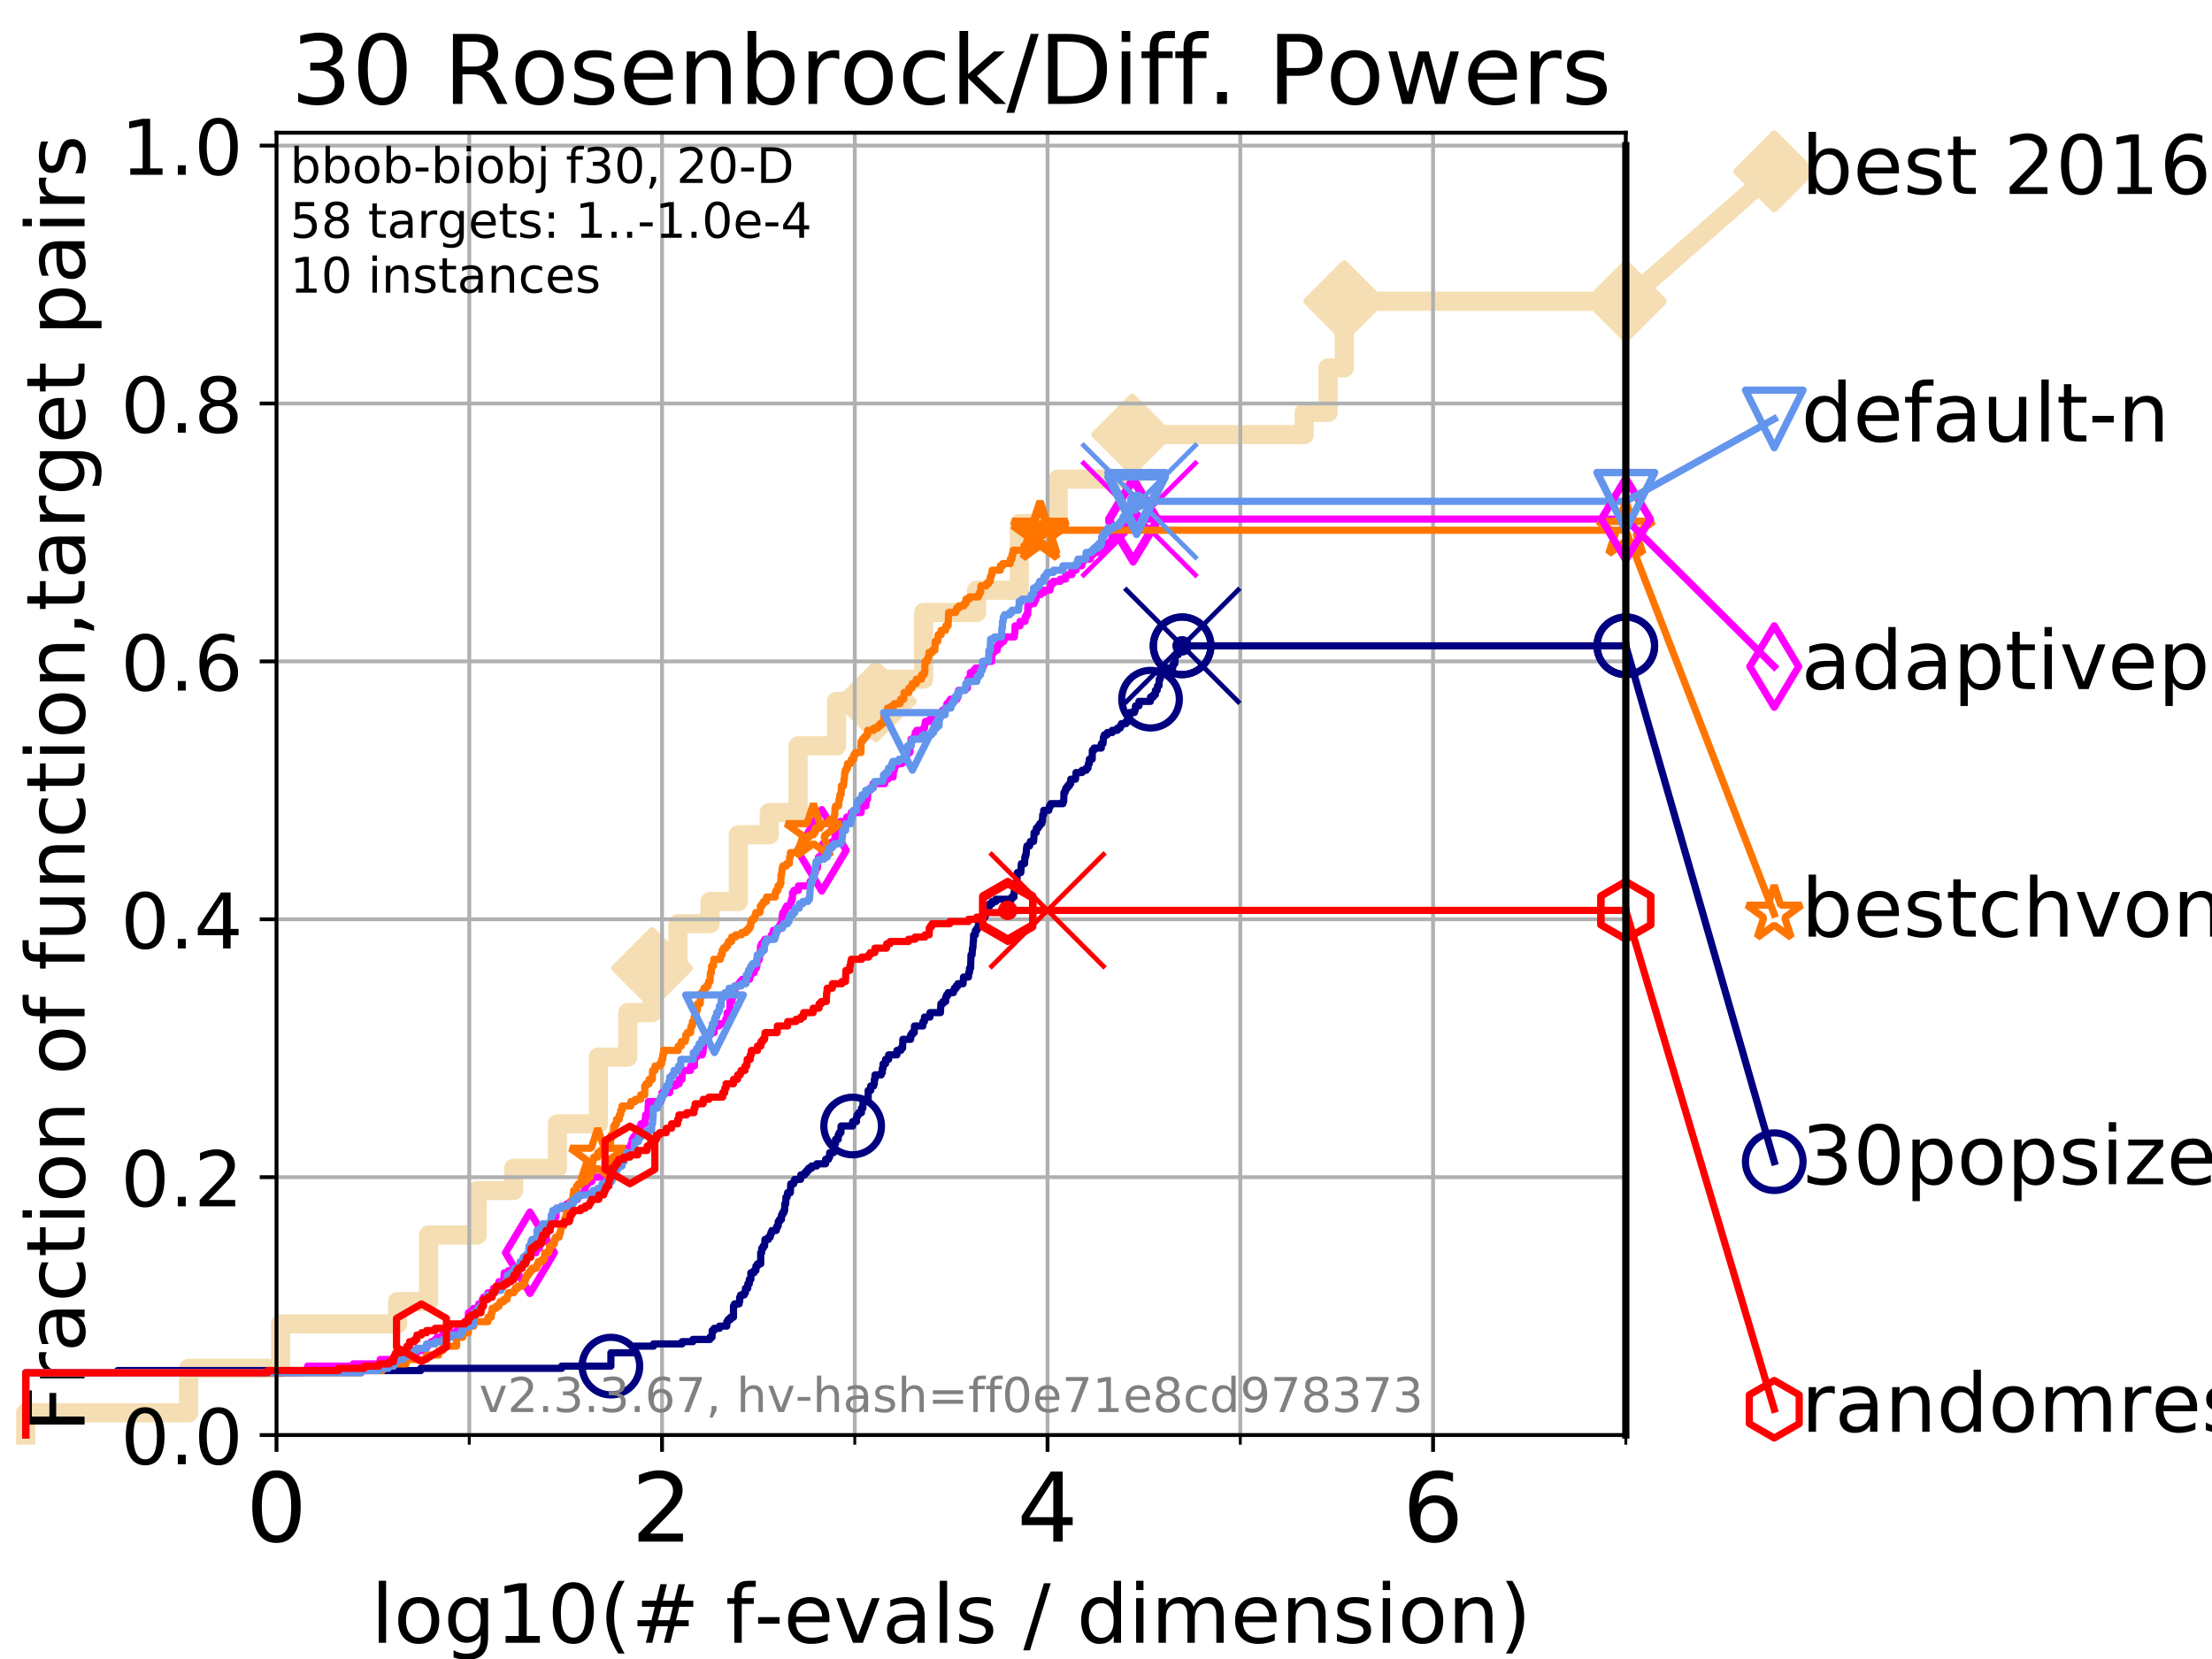 <?xml version="1.0" encoding="utf-8" standalone="no"?>
<!DOCTYPE svg PUBLIC "-//W3C//DTD SVG 1.1//EN"
  "http://www.w3.org/Graphics/SVG/1.1/DTD/svg11.dtd">
<!-- Created with matplotlib (https://matplotlib.org/) -->
<svg height="345.6pt" version="1.1" viewBox="0 0 460.8 345.6" width="460.8pt" xmlns="http://www.w3.org/2000/svg" xmlns:xlink="http://www.w3.org/1999/xlink">
 <defs>
  <style type="text/css">
*{stroke-linecap:butt;stroke-linejoin:round;}
  </style>
 </defs>
 <g id="figure_1">
  <g id="patch_1">
   <path d="M 0 345.6 
L 460.8 345.6 
L 460.8 0 
L 0 0 
z
" style="fill:#ffffff;"/>
  </g>
  <g id="axes_1">
   <g id="patch_2">
    <path d="M 57.6 298.944 
L 338.688 298.944 
L 338.688 27.648 
L 57.6 27.648 
z
" style="fill:#ffffff;"/>
   </g>
   <g id="line2d_1">
    <path d="M 5.357 298.944 
L 5.357 294.313 
L 39.292 294.313 
L 39.292 285.05 
L 58.451 285.05 
L 58.451 275.788 
L 82.833 275.788 
L 82.833 271.157 
L 89.278 271.157 
L 89.278 257.263 
L 99.418 257.263 
L 99.418 248.001 
L 107.009 248.001 
L 107.009 243.37 
L 116.111 243.37 
L 116.111 234.107 
L 124.651 234.107 
L 124.651 220.214 
L 130.783 220.214 
L 130.783 210.951 
L 135.849 210.951 
L 135.849 201.689 
L 141.235 201.689 
L 141.235 192.426 
L 147.903 192.426 
L 147.903 187.795 
L 153.813 187.795 
L 153.813 173.901 
L 160.247 173.901 
L 160.247 169.27 
L 166.248 169.27 
L 166.248 155.377 
L 174.274 155.377 
L 174.274 146.114 
L 182.457 146.114 
L 182.457 141.483 
L 192.418 141.483 
L 192.418 127.589 
L 203.431 127.589 
L 203.431 122.958 
L 212.332 122.958 
L 212.332 109.065 
L 220.444 109.065 
L 220.444 99.802 
L 235.874 99.802 
L 235.874 90.54 
L 271.69 90.54 
L 271.69 85.909 
L 276.662 85.909 
L 276.662 76.646 
L 280.035 76.646 
L 280.035 62.753 
L 338.688 62.753 
" style="fill:none;stroke:#f5deb3;stroke-linecap:square;stroke-width:4;"/>
   </g>
   <g id="line2d_2">
    <defs>
     <path d="M 0 7.778 
L 7.778 0 
L 0 -7.778 
L -7.778 0 
z
" id="m2cedd11895" style="stroke:#f5deb3;stroke-linejoin:miter;stroke-width:1.5;"/>
    </defs>
    <g>
     <use style="fill:#f5deb3;stroke:#f5deb3;stroke-linejoin:miter;stroke-width:1.5;" x="135.849" xlink:href="#m2cedd11895" y="201.689"/>
     <use style="fill:#f5deb3;stroke:#f5deb3;stroke-linejoin:miter;stroke-width:1.5;" x="182.457" xlink:href="#m2cedd11895" y="146.114"/>
     <use style="fill:#f5deb3;stroke:#f5deb3;stroke-linejoin:miter;stroke-width:1.5;" x="235.874" xlink:href="#m2cedd11895" y="90.54"/>
     <use style="fill:#f5deb3;stroke:#f5deb3;stroke-linejoin:miter;stroke-width:1.5;" x="280.035" xlink:href="#m2cedd11895" y="62.753"/>
     <use style="fill:#f5deb3;stroke:#f5deb3;stroke-linejoin:miter;stroke-width:1.5;" x="338.688" xlink:href="#m2cedd11895" y="62.753"/>
    </g>
   </g>
   <g id="line2d_3">
    <path style="fill:none;stroke:#f5deb3;stroke-linecap:square;stroke-width:4;"/>
    <g/>
   </g>
   <g id="line2d_4">
    <path d="M 338.688 62.753 
L 369.608 35.706 
" style="fill:none;stroke:#f5deb3;stroke-linecap:square;stroke-width:4;"/>
    <g>
     <use style="fill:#f5deb3;stroke:#f5deb3;stroke-linejoin:miter;stroke-width:1.5;" x="338.688" xlink:href="#m2cedd11895" y="62.753"/>
     <use style="fill:#f5deb3;stroke:#f5deb3;stroke-linejoin:miter;stroke-width:1.5;" x="369.608" xlink:href="#m2cedd11895" y="35.706"/>
    </g>
   </g>
   <g id="matplotlib.axis_1">
    <g id="xtick_1">
     <g id="line2d_5">
      <path clip-path="url(#p6512cc8ea4)" d="M 57.6 298.944 
L 57.6 27.648 
" style="fill:none;stroke:#b0b0b0;stroke-linecap:square;stroke-width:0.8;"/>
     </g>
     <g id="line2d_6">
      <defs>
       <path d="M 0 0 
L 0 3.5 
" id="m314b9bd2b8" style="stroke:#000000;stroke-width:0.8;"/>
      </defs>
      <g>
       <use style="stroke:#000000;stroke-width:0.8;" x="57.6" xlink:href="#m314b9bd2b8" y="298.944"/>
      </g>
     </g>
     <g id="text_1">
      <!-- 0 -->
      <defs>
       <path d="M 31.781 66.406 
Q 24.172 66.406 20.328 58.906 
Q 16.5 51.422 16.5 36.375 
Q 16.5 21.391 20.328 13.891 
Q 24.172 6.391 31.781 6.391 
Q 39.453 6.391 43.281 13.891 
Q 47.125 21.391 47.125 36.375 
Q 47.125 51.422 43.281 58.906 
Q 39.453 66.406 31.781 66.406 
z
M 31.781 74.219 
Q 44.047 74.219 50.516 64.516 
Q 56.984 54.828 56.984 36.375 
Q 56.984 17.969 50.516 8.266 
Q 44.047 -1.422 31.781 -1.422 
Q 19.531 -1.422 13.062 8.266 
Q 6.594 17.969 6.594 36.375 
Q 6.594 54.828 13.062 64.516 
Q 19.531 74.219 31.781 74.219 
z
" id="DejaVuSans-48"/>
      </defs>
      <g transform="translate(51.237 321.141)scale(0.2 -0.2)">
       <use xlink:href="#DejaVuSans-48"/>
      </g>
     </g>
    </g>
    <g id="xtick_2">
     <g id="line2d_7">
      <path clip-path="url(#p6512cc8ea4)" d="M 137.911 298.944 
L 137.911 27.648 
" style="fill:none;stroke:#b0b0b0;stroke-linecap:square;stroke-width:0.8;"/>
     </g>
     <g id="line2d_8">
      <g>
       <use style="stroke:#000000;stroke-width:0.8;" x="137.911" xlink:href="#m314b9bd2b8" y="298.944"/>
      </g>
     </g>
     <g id="text_2">
      <!-- 2 -->
      <defs>
       <path d="M 19.188 8.297 
L 53.609 8.297 
L 53.609 0 
L 7.328 0 
L 7.328 8.297 
Q 12.938 14.109 22.625 23.891 
Q 32.328 33.688 34.812 36.531 
Q 39.547 41.844 41.422 45.531 
Q 43.312 49.219 43.312 52.781 
Q 43.312 58.594 39.234 62.25 
Q 35.156 65.922 28.609 65.922 
Q 23.969 65.922 18.812 64.312 
Q 13.672 62.703 7.812 59.422 
L 7.812 69.391 
Q 13.766 71.781 18.938 73 
Q 24.125 74.219 28.422 74.219 
Q 39.75 74.219 46.484 68.547 
Q 53.219 62.891 53.219 53.422 
Q 53.219 48.922 51.531 44.891 
Q 49.859 40.875 45.406 35.406 
Q 44.188 33.984 37.641 27.219 
Q 31.109 20.453 19.188 8.297 
z
" id="DejaVuSans-50"/>
      </defs>
      <g transform="translate(131.548 321.141)scale(0.2 -0.2)">
       <use xlink:href="#DejaVuSans-50"/>
      </g>
     </g>
    </g>
    <g id="xtick_3">
     <g id="line2d_9">
      <path clip-path="url(#p6512cc8ea4)" d="M 218.222 298.944 
L 218.222 27.648 
" style="fill:none;stroke:#b0b0b0;stroke-linecap:square;stroke-width:0.8;"/>
     </g>
     <g id="line2d_10">
      <g>
       <use style="stroke:#000000;stroke-width:0.8;" x="218.222" xlink:href="#m314b9bd2b8" y="298.944"/>
      </g>
     </g>
     <g id="text_3">
      <!-- 4 -->
      <defs>
       <path d="M 37.797 64.312 
L 12.891 25.391 
L 37.797 25.391 
z
M 35.203 72.906 
L 47.609 72.906 
L 47.609 25.391 
L 58.016 25.391 
L 58.016 17.188 
L 47.609 17.188 
L 47.609 0 
L 37.797 0 
L 37.797 17.188 
L 4.891 17.188 
L 4.891 26.703 
z
" id="DejaVuSans-52"/>
      </defs>
      <g transform="translate(211.859 321.141)scale(0.2 -0.2)">
       <use xlink:href="#DejaVuSans-52"/>
      </g>
     </g>
    </g>
    <g id="xtick_4">
     <g id="line2d_11">
      <path clip-path="url(#p6512cc8ea4)" d="M 298.533 298.944 
L 298.533 27.648 
" style="fill:none;stroke:#b0b0b0;stroke-linecap:square;stroke-width:0.8;"/>
     </g>
     <g id="line2d_12">
      <g>
       <use style="stroke:#000000;stroke-width:0.8;" x="298.533" xlink:href="#m314b9bd2b8" y="298.944"/>
      </g>
     </g>
     <g id="text_4">
      <!-- 6 -->
      <defs>
       <path d="M 33.016 40.375 
Q 26.375 40.375 22.484 35.828 
Q 18.609 31.297 18.609 23.391 
Q 18.609 15.531 22.484 10.953 
Q 26.375 6.391 33.016 6.391 
Q 39.656 6.391 43.531 10.953 
Q 47.406 15.531 47.406 23.391 
Q 47.406 31.297 43.531 35.828 
Q 39.656 40.375 33.016 40.375 
z
M 52.594 71.297 
L 52.594 62.312 
Q 48.875 64.062 45.094 64.984 
Q 41.312 65.922 37.594 65.922 
Q 27.828 65.922 22.672 59.328 
Q 17.531 52.734 16.797 39.406 
Q 19.672 43.656 24.016 45.922 
Q 28.375 48.188 33.594 48.188 
Q 44.578 48.188 50.953 41.516 
Q 57.328 34.859 57.328 23.391 
Q 57.328 12.156 50.688 5.359 
Q 44.047 -1.422 33.016 -1.422 
Q 20.359 -1.422 13.672 8.266 
Q 6.984 17.969 6.984 36.375 
Q 6.984 53.656 15.188 63.938 
Q 23.391 74.219 37.203 74.219 
Q 40.922 74.219 44.703 73.484 
Q 48.484 72.75 52.594 71.297 
z
" id="DejaVuSans-54"/>
      </defs>
      <g transform="translate(292.17 321.141)scale(0.2 -0.2)">
       <use xlink:href="#DejaVuSans-54"/>
      </g>
     </g>
    </g>
    <g id="xtick_5">
     <g id="line2d_13">
      <path clip-path="url(#p6512cc8ea4)" d="M 97.755 298.944 
L 97.755 27.648 
" style="fill:none;stroke:#b0b0b0;stroke-linecap:square;stroke-width:0.8;"/>
     </g>
     <g id="line2d_14">
      <defs>
       <path d="M 0 0 
L 0 2 
" id="mc4ae26a354" style="stroke:#000000;stroke-width:0.6;"/>
      </defs>
      <g>
       <use style="stroke:#000000;stroke-width:0.6;" x="97.755" xlink:href="#mc4ae26a354" y="298.944"/>
      </g>
     </g>
    </g>
    <g id="xtick_6">
     <g id="line2d_15">
      <path clip-path="url(#p6512cc8ea4)" d="M 178.066 298.944 
L 178.066 27.648 
" style="fill:none;stroke:#b0b0b0;stroke-linecap:square;stroke-width:0.8;"/>
     </g>
     <g id="line2d_16">
      <g>
       <use style="stroke:#000000;stroke-width:0.6;" x="178.066" xlink:href="#mc4ae26a354" y="298.944"/>
      </g>
     </g>
    </g>
    <g id="xtick_7">
     <g id="line2d_17">
      <path clip-path="url(#p6512cc8ea4)" d="M 258.377 298.944 
L 258.377 27.648 
" style="fill:none;stroke:#b0b0b0;stroke-linecap:square;stroke-width:0.8;"/>
     </g>
     <g id="line2d_18">
      <g>
       <use style="stroke:#000000;stroke-width:0.6;" x="258.377" xlink:href="#mc4ae26a354" y="298.944"/>
      </g>
     </g>
    </g>
    <g id="xtick_8">
     <g id="line2d_19">
      <path clip-path="url(#p6512cc8ea4)" d="M 338.688 298.944 
L 338.688 27.648 
" style="fill:none;stroke:#b0b0b0;stroke-linecap:square;stroke-width:0.8;"/>
     </g>
     <g id="line2d_20">
      <g>
       <use style="stroke:#000000;stroke-width:0.6;" x="338.688" xlink:href="#mc4ae26a354" y="298.944"/>
      </g>
     </g>
    </g>
    <g id="text_5">
     <!-- log10(# f-evals / dimension) -->
     <defs>
      <path d="M 9.422 75.984 
L 18.406 75.984 
L 18.406 0 
L 9.422 0 
z
" id="DejaVuSans-108"/>
      <path d="M 30.609 48.391 
Q 23.391 48.391 19.188 42.75 
Q 14.984 37.109 14.984 27.297 
Q 14.984 17.484 19.156 11.844 
Q 23.344 6.203 30.609 6.203 
Q 37.797 6.203 41.984 11.859 
Q 46.188 17.531 46.188 27.297 
Q 46.188 37.016 41.984 42.703 
Q 37.797 48.391 30.609 48.391 
z
M 30.609 56 
Q 42.328 56 49.016 48.375 
Q 55.719 40.766 55.719 27.297 
Q 55.719 13.875 49.016 6.219 
Q 42.328 -1.422 30.609 -1.422 
Q 18.844 -1.422 12.172 6.219 
Q 5.516 13.875 5.516 27.297 
Q 5.516 40.766 12.172 48.375 
Q 18.844 56 30.609 56 
z
" id="DejaVuSans-111"/>
      <path d="M 45.406 27.984 
Q 45.406 37.75 41.375 43.109 
Q 37.359 48.484 30.078 48.484 
Q 22.859 48.484 18.828 43.109 
Q 14.797 37.75 14.797 27.984 
Q 14.797 18.266 18.828 12.891 
Q 22.859 7.516 30.078 7.516 
Q 37.359 7.516 41.375 12.891 
Q 45.406 18.266 45.406 27.984 
z
M 54.391 6.781 
Q 54.391 -7.172 48.188 -13.984 
Q 42 -20.797 29.203 -20.797 
Q 24.469 -20.797 20.266 -20.094 
Q 16.062 -19.391 12.109 -17.922 
L 12.109 -9.188 
Q 16.062 -11.328 19.922 -12.344 
Q 23.781 -13.375 27.781 -13.375 
Q 36.625 -13.375 41.016 -8.766 
Q 45.406 -4.156 45.406 5.172 
L 45.406 9.625 
Q 42.625 4.781 38.281 2.391 
Q 33.938 0 27.875 0 
Q 17.828 0 11.672 7.656 
Q 5.516 15.328 5.516 27.984 
Q 5.516 40.672 11.672 48.328 
Q 17.828 56 27.875 56 
Q 33.938 56 38.281 53.609 
Q 42.625 51.219 45.406 46.391 
L 45.406 54.688 
L 54.391 54.688 
z
" id="DejaVuSans-103"/>
      <path d="M 12.406 8.297 
L 28.516 8.297 
L 28.516 63.922 
L 10.984 60.406 
L 10.984 69.391 
L 28.422 72.906 
L 38.281 72.906 
L 38.281 8.297 
L 54.391 8.297 
L 54.391 0 
L 12.406 0 
z
" id="DejaVuSans-49"/>
      <path d="M 31 75.875 
Q 24.469 64.656 21.281 53.656 
Q 18.109 42.672 18.109 31.391 
Q 18.109 20.125 21.312 9.062 
Q 24.516 -2 31 -13.188 
L 23.188 -13.188 
Q 15.875 -1.703 12.234 9.375 
Q 8.594 20.453 8.594 31.391 
Q 8.594 42.281 12.203 53.312 
Q 15.828 64.359 23.188 75.875 
z
" id="DejaVuSans-40"/>
      <path d="M 51.125 44 
L 36.922 44 
L 32.812 27.688 
L 47.125 27.688 
z
M 43.797 71.781 
L 38.719 51.516 
L 52.984 51.516 
L 58.109 71.781 
L 65.922 71.781 
L 60.891 51.516 
L 76.125 51.516 
L 76.125 44 
L 58.984 44 
L 54.984 27.688 
L 70.516 27.688 
L 70.516 20.219 
L 53.078 20.219 
L 48 0 
L 40.188 0 
L 45.219 20.219 
L 30.906 20.219 
L 25.875 0 
L 18.016 0 
L 23.094 20.219 
L 7.719 20.219 
L 7.719 27.688 
L 24.906 27.688 
L 29 44 
L 13.281 44 
L 13.281 51.516 
L 30.906 51.516 
L 35.891 71.781 
z
" id="DejaVuSans-35"/>
      <path id="DejaVuSans-32"/>
      <path d="M 37.109 75.984 
L 37.109 68.5 
L 28.516 68.5 
Q 23.688 68.5 21.797 66.547 
Q 19.922 64.594 19.922 59.516 
L 19.922 54.688 
L 34.719 54.688 
L 34.719 47.703 
L 19.922 47.703 
L 19.922 0 
L 10.891 0 
L 10.891 47.703 
L 2.297 47.703 
L 2.297 54.688 
L 10.891 54.688 
L 10.891 58.5 
Q 10.891 67.625 15.141 71.797 
Q 19.391 75.984 28.609 75.984 
z
" id="DejaVuSans-102"/>
      <path d="M 4.891 31.391 
L 31.203 31.391 
L 31.203 23.391 
L 4.891 23.391 
z
" id="DejaVuSans-45"/>
      <path d="M 56.203 29.594 
L 56.203 25.203 
L 14.891 25.203 
Q 15.484 15.922 20.484 11.062 
Q 25.484 6.203 34.422 6.203 
Q 39.594 6.203 44.453 7.469 
Q 49.312 8.734 54.109 11.281 
L 54.109 2.781 
Q 49.266 0.734 44.188 -0.344 
Q 39.109 -1.422 33.891 -1.422 
Q 20.797 -1.422 13.156 6.188 
Q 5.516 13.812 5.516 26.812 
Q 5.516 40.234 12.766 48.109 
Q 20.016 56 32.328 56 
Q 43.359 56 49.781 48.891 
Q 56.203 41.797 56.203 29.594 
z
M 47.219 32.234 
Q 47.125 39.594 43.094 43.984 
Q 39.062 48.391 32.422 48.391 
Q 24.906 48.391 20.391 44.141 
Q 15.875 39.891 15.188 32.172 
z
" id="DejaVuSans-101"/>
      <path d="M 2.984 54.688 
L 12.5 54.688 
L 29.594 8.797 
L 46.688 54.688 
L 56.203 54.688 
L 35.688 0 
L 23.484 0 
z
" id="DejaVuSans-118"/>
      <path d="M 34.281 27.484 
Q 23.391 27.484 19.188 25 
Q 14.984 22.516 14.984 16.5 
Q 14.984 11.719 18.141 8.906 
Q 21.297 6.109 26.703 6.109 
Q 34.188 6.109 38.703 11.406 
Q 43.219 16.703 43.219 25.484 
L 43.219 27.484 
z
M 52.203 31.203 
L 52.203 0 
L 43.219 0 
L 43.219 8.297 
Q 40.141 3.328 35.547 0.953 
Q 30.953 -1.422 24.312 -1.422 
Q 15.922 -1.422 10.953 3.297 
Q 6 8.016 6 15.922 
Q 6 25.141 12.172 29.828 
Q 18.359 34.516 30.609 34.516 
L 43.219 34.516 
L 43.219 35.406 
Q 43.219 41.609 39.141 45 
Q 35.062 48.391 27.688 48.391 
Q 23 48.391 18.547 47.266 
Q 14.109 46.141 10.016 43.891 
L 10.016 52.203 
Q 14.938 54.109 19.578 55.047 
Q 24.219 56 28.609 56 
Q 40.484 56 46.344 49.844 
Q 52.203 43.703 52.203 31.203 
z
" id="DejaVuSans-97"/>
      <path d="M 44.281 53.078 
L 44.281 44.578 
Q 40.484 46.531 36.375 47.5 
Q 32.281 48.484 27.875 48.484 
Q 21.188 48.484 17.844 46.438 
Q 14.5 44.391 14.5 40.281 
Q 14.5 37.156 16.891 35.375 
Q 19.281 33.594 26.516 31.984 
L 29.594 31.297 
Q 39.156 29.25 43.188 25.516 
Q 47.219 21.781 47.219 15.094 
Q 47.219 7.469 41.188 3.016 
Q 35.156 -1.422 24.609 -1.422 
Q 20.219 -1.422 15.453 -0.562 
Q 10.688 0.297 5.422 2 
L 5.422 11.281 
Q 10.406 8.688 15.234 7.391 
Q 20.062 6.109 24.812 6.109 
Q 31.156 6.109 34.562 8.281 
Q 37.984 10.453 37.984 14.406 
Q 37.984 18.062 35.516 20.016 
Q 33.062 21.969 24.703 23.781 
L 21.578 24.516 
Q 13.234 26.266 9.516 29.906 
Q 5.812 33.547 5.812 39.891 
Q 5.812 47.609 11.281 51.797 
Q 16.75 56 26.812 56 
Q 31.781 56 36.172 55.266 
Q 40.578 54.547 44.281 53.078 
z
" id="DejaVuSans-115"/>
      <path d="M 25.391 72.906 
L 33.688 72.906 
L 8.297 -9.281 
L 0 -9.281 
z
" id="DejaVuSans-47"/>
      <path d="M 45.406 46.391 
L 45.406 75.984 
L 54.391 75.984 
L 54.391 0 
L 45.406 0 
L 45.406 8.203 
Q 42.578 3.328 38.25 0.953 
Q 33.938 -1.422 27.875 -1.422 
Q 17.969 -1.422 11.734 6.484 
Q 5.516 14.406 5.516 27.297 
Q 5.516 40.188 11.734 48.094 
Q 17.969 56 27.875 56 
Q 33.938 56 38.25 53.625 
Q 42.578 51.266 45.406 46.391 
z
M 14.797 27.297 
Q 14.797 17.391 18.875 11.75 
Q 22.953 6.109 30.078 6.109 
Q 37.203 6.109 41.297 11.75 
Q 45.406 17.391 45.406 27.297 
Q 45.406 37.203 41.297 42.844 
Q 37.203 48.484 30.078 48.484 
Q 22.953 48.484 18.875 42.844 
Q 14.797 37.203 14.797 27.297 
z
" id="DejaVuSans-100"/>
      <path d="M 9.422 54.688 
L 18.406 54.688 
L 18.406 0 
L 9.422 0 
z
M 9.422 75.984 
L 18.406 75.984 
L 18.406 64.594 
L 9.422 64.594 
z
" id="DejaVuSans-105"/>
      <path d="M 52 44.188 
Q 55.375 50.25 60.062 53.125 
Q 64.75 56 71.094 56 
Q 79.641 56 84.281 50.016 
Q 88.922 44.047 88.922 33.016 
L 88.922 0 
L 79.891 0 
L 79.891 32.719 
Q 79.891 40.578 77.094 44.375 
Q 74.312 48.188 68.609 48.188 
Q 61.625 48.188 57.562 43.547 
Q 53.516 38.922 53.516 30.906 
L 53.516 0 
L 44.484 0 
L 44.484 32.719 
Q 44.484 40.625 41.703 44.406 
Q 38.922 48.188 33.109 48.188 
Q 26.219 48.188 22.156 43.531 
Q 18.109 38.875 18.109 30.906 
L 18.109 0 
L 9.078 0 
L 9.078 54.688 
L 18.109 54.688 
L 18.109 46.188 
Q 21.188 51.219 25.484 53.609 
Q 29.781 56 35.688 56 
Q 41.656 56 45.828 52.969 
Q 50 49.953 52 44.188 
z
" id="DejaVuSans-109"/>
      <path d="M 54.891 33.016 
L 54.891 0 
L 45.906 0 
L 45.906 32.719 
Q 45.906 40.484 42.875 44.328 
Q 39.844 48.188 33.797 48.188 
Q 26.516 48.188 22.312 43.547 
Q 18.109 38.922 18.109 30.906 
L 18.109 0 
L 9.078 0 
L 9.078 54.688 
L 18.109 54.688 
L 18.109 46.188 
Q 21.344 51.125 25.703 53.562 
Q 30.078 56 35.797 56 
Q 45.219 56 50.047 50.172 
Q 54.891 44.344 54.891 33.016 
z
" id="DejaVuSans-110"/>
      <path d="M 8.016 75.875 
L 15.828 75.875 
Q 23.141 64.359 26.781 53.312 
Q 30.422 42.281 30.422 31.391 
Q 30.422 20.453 26.781 9.375 
Q 23.141 -1.703 15.828 -13.188 
L 8.016 -13.188 
Q 14.5 -2 17.703 9.062 
Q 20.906 20.125 20.906 31.391 
Q 20.906 42.672 17.703 53.656 
Q 14.5 64.656 8.016 75.875 
z
" id="DejaVuSans-41"/>
     </defs>
     <g transform="translate(77.303 342.218)scale(0.17 -0.17)">
      <use xlink:href="#DejaVuSans-108"/>
      <use x="27.783" xlink:href="#DejaVuSans-111"/>
      <use x="88.965" xlink:href="#DejaVuSans-103"/>
      <use x="152.441" xlink:href="#DejaVuSans-49"/>
      <use x="216.064" xlink:href="#DejaVuSans-48"/>
      <use x="279.688" xlink:href="#DejaVuSans-40"/>
      <use x="318.701" xlink:href="#DejaVuSans-35"/>
      <use x="402.49" xlink:href="#DejaVuSans-32"/>
      <use x="434.277" xlink:href="#DejaVuSans-102"/>
      <use x="469.404" xlink:href="#DejaVuSans-45"/>
      <use x="505.488" xlink:href="#DejaVuSans-101"/>
      <use x="567.012" xlink:href="#DejaVuSans-118"/>
      <use x="626.191" xlink:href="#DejaVuSans-97"/>
      <use x="687.471" xlink:href="#DejaVuSans-108"/>
      <use x="715.254" xlink:href="#DejaVuSans-115"/>
      <use x="767.354" xlink:href="#DejaVuSans-32"/>
      <use x="799.141" xlink:href="#DejaVuSans-47"/>
      <use x="832.832" xlink:href="#DejaVuSans-32"/>
      <use x="864.619" xlink:href="#DejaVuSans-100"/>
      <use x="928.096" xlink:href="#DejaVuSans-105"/>
      <use x="955.879" xlink:href="#DejaVuSans-109"/>
      <use x="1053.291" xlink:href="#DejaVuSans-101"/>
      <use x="1114.814" xlink:href="#DejaVuSans-110"/>
      <use x="1178.193" xlink:href="#DejaVuSans-115"/>
      <use x="1230.293" xlink:href="#DejaVuSans-105"/>
      <use x="1258.076" xlink:href="#DejaVuSans-111"/>
      <use x="1319.258" xlink:href="#DejaVuSans-110"/>
      <use x="1382.637" xlink:href="#DejaVuSans-41"/>
     </g>
    </g>
   </g>
   <g id="matplotlib.axis_2">
    <g id="ytick_1">
     <g id="line2d_21">
      <path clip-path="url(#p6512cc8ea4)" d="M 57.6 298.944 
L 338.688 298.944 
" style="fill:none;stroke:#b0b0b0;stroke-linecap:square;stroke-width:0.8;"/>
     </g>
     <g id="line2d_22">
      <defs>
       <path d="M 0 0 
L -3.5 0 
" id="mb5968d4500" style="stroke:#000000;stroke-width:0.8;"/>
      </defs>
      <g>
       <use style="stroke:#000000;stroke-width:0.8;" x="57.6" xlink:href="#mb5968d4500" y="298.944"/>
      </g>
     </g>
     <g id="text_6">
      <!-- 0.0 -->
      <defs>
       <path d="M 10.688 12.406 
L 21 12.406 
L 21 0 
L 10.688 0 
z
" id="DejaVuSans-46"/>
      </defs>
      <g transform="translate(25.155 305.023)scale(0.16 -0.16)">
       <use xlink:href="#DejaVuSans-48"/>
       <use x="63.623" xlink:href="#DejaVuSans-46"/>
       <use x="95.41" xlink:href="#DejaVuSans-48"/>
      </g>
     </g>
    </g>
    <g id="ytick_2">
     <g id="line2d_23">
      <path clip-path="url(#p6512cc8ea4)" d="M 57.6 245.222 
L 338.688 245.222 
" style="fill:none;stroke:#b0b0b0;stroke-linecap:square;stroke-width:0.8;"/>
     </g>
     <g id="line2d_24">
      <g>
       <use style="stroke:#000000;stroke-width:0.8;" x="57.6" xlink:href="#mb5968d4500" y="245.222"/>
      </g>
     </g>
     <g id="text_7">
      <!-- 0.2 -->
      <g transform="translate(25.155 251.301)scale(0.16 -0.16)">
       <use xlink:href="#DejaVuSans-48"/>
       <use x="63.623" xlink:href="#DejaVuSans-46"/>
       <use x="95.41" xlink:href="#DejaVuSans-50"/>
      </g>
     </g>
    </g>
    <g id="ytick_3">
     <g id="line2d_25">
      <path clip-path="url(#p6512cc8ea4)" d="M 57.6 191.5 
L 338.688 191.5 
" style="fill:none;stroke:#b0b0b0;stroke-linecap:square;stroke-width:0.8;"/>
     </g>
     <g id="line2d_26">
      <g>
       <use style="stroke:#000000;stroke-width:0.8;" x="57.6" xlink:href="#mb5968d4500" y="191.5"/>
      </g>
     </g>
     <g id="text_8">
      <!-- 0.4 -->
      <g transform="translate(25.155 197.579)scale(0.16 -0.16)">
       <use xlink:href="#DejaVuSans-48"/>
       <use x="63.623" xlink:href="#DejaVuSans-46"/>
       <use x="95.41" xlink:href="#DejaVuSans-52"/>
      </g>
     </g>
    </g>
    <g id="ytick_4">
     <g id="line2d_27">
      <path clip-path="url(#p6512cc8ea4)" d="M 57.6 137.778 
L 338.688 137.778 
" style="fill:none;stroke:#b0b0b0;stroke-linecap:square;stroke-width:0.8;"/>
     </g>
     <g id="line2d_28">
      <g>
       <use style="stroke:#000000;stroke-width:0.8;" x="57.6" xlink:href="#mb5968d4500" y="137.778"/>
      </g>
     </g>
     <g id="text_9">
      <!-- 0.6 -->
      <g transform="translate(25.155 143.857)scale(0.16 -0.16)">
       <use xlink:href="#DejaVuSans-48"/>
       <use x="63.623" xlink:href="#DejaVuSans-46"/>
       <use x="95.41" xlink:href="#DejaVuSans-54"/>
      </g>
     </g>
    </g>
    <g id="ytick_5">
     <g id="line2d_29">
      <path clip-path="url(#p6512cc8ea4)" d="M 57.6 84.056 
L 338.688 84.056 
" style="fill:none;stroke:#b0b0b0;stroke-linecap:square;stroke-width:0.8;"/>
     </g>
     <g id="line2d_30">
      <g>
       <use style="stroke:#000000;stroke-width:0.8;" x="57.6" xlink:href="#mb5968d4500" y="84.056"/>
      </g>
     </g>
     <g id="text_10">
      <!-- 0.8 -->
      <defs>
       <path d="M 31.781 34.625 
Q 24.75 34.625 20.719 30.859 
Q 16.703 27.094 16.703 20.516 
Q 16.703 13.922 20.719 10.156 
Q 24.75 6.391 31.781 6.391 
Q 38.812 6.391 42.859 10.172 
Q 46.922 13.969 46.922 20.516 
Q 46.922 27.094 42.891 30.859 
Q 38.875 34.625 31.781 34.625 
z
M 21.922 38.812 
Q 15.578 40.375 12.031 44.719 
Q 8.5 49.078 8.5 55.328 
Q 8.5 64.062 14.719 69.141 
Q 20.953 74.219 31.781 74.219 
Q 42.672 74.219 48.875 69.141 
Q 55.078 64.062 55.078 55.328 
Q 55.078 49.078 51.531 44.719 
Q 48 40.375 41.703 38.812 
Q 48.828 37.156 52.797 32.312 
Q 56.781 27.484 56.781 20.516 
Q 56.781 9.906 50.312 4.234 
Q 43.844 -1.422 31.781 -1.422 
Q 19.734 -1.422 13.25 4.234 
Q 6.781 9.906 6.781 20.516 
Q 6.781 27.484 10.781 32.312 
Q 14.797 37.156 21.922 38.812 
z
M 18.312 54.391 
Q 18.312 48.734 21.844 45.562 
Q 25.391 42.391 31.781 42.391 
Q 38.141 42.391 41.719 45.562 
Q 45.312 48.734 45.312 54.391 
Q 45.312 60.062 41.719 63.234 
Q 38.141 66.406 31.781 66.406 
Q 25.391 66.406 21.844 63.234 
Q 18.312 60.062 18.312 54.391 
z
" id="DejaVuSans-56"/>
      </defs>
      <g transform="translate(25.155 90.135)scale(0.16 -0.16)">
       <use xlink:href="#DejaVuSans-48"/>
       <use x="63.623" xlink:href="#DejaVuSans-46"/>
       <use x="95.41" xlink:href="#DejaVuSans-56"/>
      </g>
     </g>
    </g>
    <g id="ytick_6">
     <g id="line2d_31">
      <path clip-path="url(#p6512cc8ea4)" d="M 57.6 30.334 
L 338.688 30.334 
" style="fill:none;stroke:#b0b0b0;stroke-linecap:square;stroke-width:0.8;"/>
     </g>
     <g id="line2d_32">
      <g>
       <use style="stroke:#000000;stroke-width:0.8;" x="57.6" xlink:href="#mb5968d4500" y="30.334"/>
      </g>
     </g>
     <g id="text_11">
      <!-- 1.0 -->
      <g transform="translate(25.155 36.413)scale(0.16 -0.16)">
       <use xlink:href="#DejaVuSans-49"/>
       <use x="63.623" xlink:href="#DejaVuSans-46"/>
       <use x="95.41" xlink:href="#DejaVuSans-48"/>
      </g>
     </g>
    </g>
    <g id="text_12">
     <!-- Fraction of function,target pairs -->
     <defs>
      <path d="M 9.812 72.906 
L 51.703 72.906 
L 51.703 64.594 
L 19.672 64.594 
L 19.672 43.109 
L 48.578 43.109 
L 48.578 34.812 
L 19.672 34.812 
L 19.672 0 
L 9.812 0 
z
" id="DejaVuSans-70"/>
      <path d="M 41.109 46.297 
Q 39.594 47.172 37.812 47.578 
Q 36.031 48 33.891 48 
Q 26.266 48 22.188 43.047 
Q 18.109 38.094 18.109 28.812 
L 18.109 0 
L 9.078 0 
L 9.078 54.688 
L 18.109 54.688 
L 18.109 46.188 
Q 20.953 51.172 25.484 53.578 
Q 30.031 56 36.531 56 
Q 37.453 56 38.578 55.875 
Q 39.703 55.766 41.062 55.516 
z
" id="DejaVuSans-114"/>
      <path d="M 48.781 52.594 
L 48.781 44.188 
Q 44.969 46.297 41.141 47.344 
Q 37.312 48.391 33.406 48.391 
Q 24.656 48.391 19.812 42.844 
Q 14.984 37.312 14.984 27.297 
Q 14.984 17.281 19.812 11.734 
Q 24.656 6.203 33.406 6.203 
Q 37.312 6.203 41.141 7.25 
Q 44.969 8.297 48.781 10.406 
L 48.781 2.094 
Q 45.016 0.344 40.984 -0.531 
Q 36.969 -1.422 32.422 -1.422 
Q 20.062 -1.422 12.781 6.344 
Q 5.516 14.109 5.516 27.297 
Q 5.516 40.672 12.859 48.328 
Q 20.219 56 33.016 56 
Q 37.156 56 41.109 55.141 
Q 45.062 54.297 48.781 52.594 
z
" id="DejaVuSans-99"/>
      <path d="M 18.312 70.219 
L 18.312 54.688 
L 36.812 54.688 
L 36.812 47.703 
L 18.312 47.703 
L 18.312 18.016 
Q 18.312 11.328 20.141 9.422 
Q 21.969 7.516 27.594 7.516 
L 36.812 7.516 
L 36.812 0 
L 27.594 0 
Q 17.188 0 13.234 3.875 
Q 9.281 7.766 9.281 18.016 
L 9.281 47.703 
L 2.688 47.703 
L 2.688 54.688 
L 9.281 54.688 
L 9.281 70.219 
z
" id="DejaVuSans-116"/>
      <path d="M 8.5 21.578 
L 8.5 54.688 
L 17.484 54.688 
L 17.484 21.922 
Q 17.484 14.156 20.5 10.266 
Q 23.531 6.391 29.594 6.391 
Q 36.859 6.391 41.078 11.031 
Q 45.312 15.672 45.312 23.688 
L 45.312 54.688 
L 54.297 54.688 
L 54.297 0 
L 45.312 0 
L 45.312 8.406 
Q 42.047 3.422 37.719 1 
Q 33.406 -1.422 27.688 -1.422 
Q 18.266 -1.422 13.375 4.438 
Q 8.5 10.297 8.5 21.578 
z
M 31.109 56 
z
" id="DejaVuSans-117"/>
      <path d="M 11.719 12.406 
L 22.016 12.406 
L 22.016 4 
L 14.016 -11.625 
L 7.719 -11.625 
L 11.719 4 
z
" id="DejaVuSans-44"/>
      <path d="M 18.109 8.203 
L 18.109 -20.797 
L 9.078 -20.797 
L 9.078 54.688 
L 18.109 54.688 
L 18.109 46.391 
Q 20.953 51.266 25.266 53.625 
Q 29.594 56 35.594 56 
Q 45.562 56 51.781 48.094 
Q 58.016 40.188 58.016 27.297 
Q 58.016 14.406 51.781 6.484 
Q 45.562 -1.422 35.594 -1.422 
Q 29.594 -1.422 25.266 0.953 
Q 20.953 3.328 18.109 8.203 
z
M 48.688 27.297 
Q 48.688 37.203 44.609 42.844 
Q 40.531 48.484 33.406 48.484 
Q 26.266 48.484 22.188 42.844 
Q 18.109 37.203 18.109 27.297 
Q 18.109 17.391 22.188 11.75 
Q 26.266 6.109 33.406 6.109 
Q 40.531 6.109 44.609 11.75 
Q 48.688 17.391 48.688 27.297 
z
" id="DejaVuSans-112"/>
     </defs>
     <g transform="translate(17.62 298.435)rotate(-90)scale(0.17 -0.17)">
      <use xlink:href="#DejaVuSans-70"/>
      <use x="57.41" xlink:href="#DejaVuSans-114"/>
      <use x="98.523" xlink:href="#DejaVuSans-97"/>
      <use x="159.803" xlink:href="#DejaVuSans-99"/>
      <use x="214.783" xlink:href="#DejaVuSans-116"/>
      <use x="253.992" xlink:href="#DejaVuSans-105"/>
      <use x="281.775" xlink:href="#DejaVuSans-111"/>
      <use x="342.957" xlink:href="#DejaVuSans-110"/>
      <use x="406.336" xlink:href="#DejaVuSans-32"/>
      <use x="438.123" xlink:href="#DejaVuSans-111"/>
      <use x="499.305" xlink:href="#DejaVuSans-102"/>
      <use x="534.51" xlink:href="#DejaVuSans-32"/>
      <use x="566.297" xlink:href="#DejaVuSans-102"/>
      <use x="601.502" xlink:href="#DejaVuSans-117"/>
      <use x="664.881" xlink:href="#DejaVuSans-110"/>
      <use x="728.26" xlink:href="#DejaVuSans-99"/>
      <use x="783.24" xlink:href="#DejaVuSans-116"/>
      <use x="822.449" xlink:href="#DejaVuSans-105"/>
      <use x="850.232" xlink:href="#DejaVuSans-111"/>
      <use x="911.414" xlink:href="#DejaVuSans-110"/>
      <use x="974.793" xlink:href="#DejaVuSans-44"/>
      <use x="1006.58" xlink:href="#DejaVuSans-116"/>
      <use x="1045.789" xlink:href="#DejaVuSans-97"/>
      <use x="1107.068" xlink:href="#DejaVuSans-114"/>
      <use x="1148.166" xlink:href="#DejaVuSans-103"/>
      <use x="1211.643" xlink:href="#DejaVuSans-101"/>
      <use x="1273.166" xlink:href="#DejaVuSans-116"/>
      <use x="1312.375" xlink:href="#DejaVuSans-32"/>
      <use x="1344.162" xlink:href="#DejaVuSans-112"/>
      <use x="1407.639" xlink:href="#DejaVuSans-97"/>
      <use x="1468.918" xlink:href="#DejaVuSans-105"/>
      <use x="1496.701" xlink:href="#DejaVuSans-114"/>
      <use x="1537.814" xlink:href="#DejaVuSans-115"/>
     </g>
    </g>
   </g>
   <g id="line2d_33">
    <defs>
     <path d="M 0 1.5 
C 0.398 1.5 0.779 1.342 1.061 1.061 
C 1.342 0.779 1.5 0.398 1.5 0 
C 1.5 -0.398 1.342 -0.779 1.061 -1.061 
C 0.779 -1.342 0.398 -1.5 0 -1.5 
C -0.398 -1.5 -0.779 -1.342 -1.061 -1.061 
C -1.342 -0.779 -1.5 -0.398 -1.5 0 
C -1.5 0.398 -1.342 0.779 -1.061 1.061 
C -0.779 1.342 -0.398 1.5 0 1.5 
z
" id="mc62e736df3" style="stroke:#f5deb3;"/>
    </defs>
    <g>
     <use style="fill:#f5deb3;stroke:#f5deb3;" x="280.035" xlink:href="#mc62e736df3" y="62.753"/>
     <use style="fill:#f5deb3;stroke:#f5deb3;" x="280.035" xlink:href="#mc62e736df3" y="62.753"/>
    </g>
   </g>
   <g id="line2d_34">
    <defs>
     <path d="M 0 1.5 
C 0.398 1.5 0.779 1.342 1.061 1.061 
C 1.342 0.779 1.5 0.398 1.5 0 
C 1.5 -0.398 1.342 -0.779 1.061 -1.061 
C 0.779 -1.342 0.398 -1.5 0 -1.5 
C -0.398 -1.5 -0.779 -1.342 -1.061 -1.061 
C -1.342 -0.779 -1.5 -0.398 -1.5 0 
C -1.5 0.398 -1.342 0.779 -1.061 1.061 
C -0.779 1.342 -0.398 1.5 0 1.5 
z
" id="m2bb0d7e52f" style="stroke:#000080;"/>
    </defs>
    <g>
     <use style="fill:#000080;stroke:#000080;" x="246.259" xlink:href="#m2bb0d7e52f" y="134.536"/>
     <use style="fill:#000080;stroke:#000080;" x="246.259" xlink:href="#m2bb0d7e52f" y="134.536"/>
    </g>
   </g>
   <g id="line2d_35">
    <path d="M 5.357 298.944 
L 5.357 285.977 
L 24.516 285.977 
L 24.516 285.514 
L 87.644 285.514 
L 87.644 285.05 
L 117.001 285.05 
L 117.001 284.587 
L 127.262 284.587 
L 127.262 281.809 
L 132.267 281.809 
L 132.267 280.419 
L 136.151 280.419 
L 136.151 279.956 
L 142.093 279.956 
L 142.093 279.493 
L 144.336 279.493 
L 144.336 279.03 
L 147.893 279.03 
L 147.893 278.567 
L 148.335 278.567 
L 148.354 277.177 
L 148.771 277.177 
L 148.771 276.714 
L 149.885 276.714 
L 149.885 276.251 
L 151.401 276.251 
L 151.401 275.325 
L 151.673 275.325 
L 151.673 274.862 
L 152.192 274.862 
L 152.192 274.399 
L 152.796 274.399 
L 152.796 272.083 
L 153.01 272.083 
L 153.01 271.62 
L 153.97 271.62 
L 153.97 271.157 
L 154.088 271.157 
L 154.088 270.231 
L 154.283 270.231 
L 154.283 269.767 
L 155.025 269.767 
L 155.025 269.304 
L 155.29 269.304 
L 155.29 268.378 
L 155.776 268.378 
L 155.776 267.452 
L 156.093 267.452 
L 156.093 266.526 
L 156.415 266.526 
L 156.415 265.136 
L 157.081 265.136 
L 157.081 264.673 
L 157.472 264.673 
L 157.472 263.747 
L 157.793 263.747 
L 157.793 263.284 
L 158.468 263.284 
L 158.468 260.968 
L 158.671 260.968 
L 158.671 260.042 
L 158.973 260.042 
L 158.973 259.579 
L 159.278 259.579 
L 159.363 258.189 
L 160.081 258.189 
L 160.081 257.726 
L 160.442 257.726 
L 160.442 257.263 
L 160.585 257.263 
L 160.585 256.8 
L 160.791 256.8 
L 160.791 256.337 
L 161.712 256.337 
L 161.712 255.874 
L 161.845 255.874 
L 161.845 255.411 
L 162.113 255.411 
L 162.113 254.484 
L 162.392 254.484 
L 162.392 254.021 
L 162.798 254.021 
L 162.798 253.095 
L 163.029 253.095 
L 163.029 252.632 
L 163.301 252.632 
L 163.301 252.169 
L 163.453 252.169 
L 163.483 250.779 
L 163.695 250.779 
L 163.727 249.39 
L 163.977 249.39 
L 164.065 248.464 
L 164.645 248.464 
L 164.731 246.611 
L 165.344 246.611 
L 165.344 246.148 
L 165.535 246.148 
L 165.535 245.685 
L 166.783 245.685 
L 166.816 244.759 
L 167.626 244.759 
L 167.626 244.296 
L 168.051 244.296 
L 168.051 243.833 
L 168.437 243.833 
L 168.437 243.37 
L 169.062 243.37 
L 169.062 242.906 
L 170.134 242.906 
L 170.134 242.443 
L 171.986 242.443 
L 171.986 241.517 
L 172.599 241.517 
L 172.599 241.054 
L 172.825 241.054 
L 172.825 240.128 
L 173.651 240.128 
L 173.719 238.275 
L 174.052 238.275 
L 174.052 237.349 
L 174.607 237.349 
L 174.607 236.423 
L 174.827 236.423 
L 174.827 235.96 
L 175.172 235.96 
L 175.207 234.57 
L 177.623 234.57 
L 177.623 233.644 
L 178.427 233.644 
L 178.427 232.718 
L 178.566 232.718 
L 178.566 232.255 
L 178.869 232.255 
L 178.869 231.792 
L 179.46 231.792 
L 179.46 230.865 
L 179.748 230.865 
L 179.781 229.476 
L 180.311 229.476 
L 180.311 229.013 
L 180.856 229.013 
L 180.856 227.16 
L 181.384 227.16 
L 181.384 226.234 
L 181.997 226.234 
L 181.997 225.771 
L 182.148 225.771 
L 182.148 224.845 
L 182.276 224.845 
L 182.276 223.918 
L 183.582 223.918 
L 183.582 223.455 
L 183.81 223.455 
L 183.81 222.529 
L 183.971 222.529 
L 183.971 221.603 
L 184.476 221.603 
L 184.476 220.677 
L 185.119 220.677 
L 185.119 219.75 
L 186.846 219.75 
L 186.846 218.824 
L 187.662 218.824 
L 187.662 218.361 
L 188.015 218.361 
L 188.086 216.509 
L 189.705 216.509 
L 189.705 215.582 
L 190.03 215.582 
L 190.03 215.119 
L 190.45 215.119 
L 190.499 213.73 
L 192.259 213.73 
L 192.259 212.804 
L 192.585 212.804 
L 192.585 211.877 
L 193.73 211.877 
L 193.73 210.951 
L 195.908 210.951 
L 196.01 209.099 
L 196.42 209.099 
L 196.42 208.635 
L 197.004 208.635 
L 197.004 207.709 
L 197.206 207.709 
L 197.206 207.246 
L 197.518 207.246 
L 197.518 206.783 
L 198.618 206.783 
L 198.618 206.32 
L 198.81 206.32 
L 198.81 205.857 
L 199.189 205.857 
L 199.189 205.394 
L 199.551 205.394 
L 199.551 204.931 
L 200.628 204.931 
L 200.715 203.541 
L 201.751 203.541 
L 201.797 202.615 
L 201.958 202.615 
L 201.958 201.689 
L 202.196 201.689 
L 202.275 198.91 
L 202.499 198.91 
L 202.586 197.521 
L 202.671 197.521 
L 202.74 196.131 
L 202.784 196.131 
L 202.823 194.742 
L 203.193 194.742 
L 203.193 193.816 
L 203.509 193.816 
L 203.509 193.353 
L 203.779 193.353 
L 203.864 191.963 
L 204.264 191.963 
L 204.264 191.5 
L 204.564 191.5 
L 204.564 191.037 
L 205.201 191.037 
L 205.201 190.574 
L 205.373 190.574 
L 205.373 189.648 
L 205.528 189.648 
L 205.528 189.184 
L 205.851 189.184 
L 205.851 188.721 
L 206.2 188.721 
L 206.2 188.258 
L 206.693 188.258 
L 206.693 187.795 
L 207.468 187.795 
L 207.468 187.332 
L 210.763 187.332 
L 210.763 186.869 
L 211.23 186.869 
L 211.23 185.943 
L 211.345 185.943 
L 211.345 185.479 
L 211.596 185.479 
L 211.596 185.016 
L 211.709 185.016 
L 211.709 184.09 
L 211.831 184.09 
L 211.922 181.775 
L 212.656 181.775 
L 212.763 179.922 
L 213.436 179.922 
L 213.494 178.533 
L 213.641 178.533 
L 213.641 178.07 
L 213.764 178.07 
L 213.845 176.68 
L 213.925 176.68 
L 213.925 176.217 
L 214.491 176.217 
L 214.491 175.754 
L 214.636 175.754 
L 214.636 175.291 
L 215.318 175.291 
L 215.429 173.438 
L 215.867 173.438 
L 215.891 172.512 
L 216.294 172.512 
L 216.294 172.049 
L 216.608 172.049 
L 216.608 171.586 
L 217.017 171.586 
L 217.017 171.123 
L 217.152 171.123 
L 217.218 169.733 
L 217.42 169.733 
L 217.42 168.807 
L 218.487 168.807 
L 218.487 168.344 
L 218.621 168.344 
L 218.621 167.881 
L 218.88 167.881 
L 218.88 167.418 
L 221.434 167.418 
L 221.434 166.955 
L 221.59 166.955 
L 221.642 165.102 
L 221.877 165.102 
L 221.877 164.639 
L 222.026 164.639 
L 222.026 164.176 
L 222.378 164.176 
L 222.378 163.713 
L 222.769 163.713 
L 222.769 163.25 
L 223.058 163.25 
L 223.058 162.323 
L 224.052 162.323 
L 224.16 160.934 
L 225.401 160.934 
L 225.401 160.471 
L 226.283 160.471 
L 226.283 160.008 
L 226.644 160.008 
L 226.728 159.082 
L 226.927 159.082 
L 226.927 158.155 
L 227.519 158.155 
L 227.555 156.303 
L 227.903 156.303 
L 227.903 155.84 
L 229.422 155.84 
L 229.422 154.914 
L 229.773 154.914 
L 229.883 153.524 
L 230.057 153.524 
L 230.057 153.061 
L 230.674 153.061 
L 230.674 152.598 
L 231.716 152.598 
L 231.716 152.135 
L 232.785 152.135 
L 232.785 151.672 
L 233.367 151.672 
L 233.367 151.209 
L 233.616 151.209 
L 233.616 150.745 
L 234.564 150.745 
L 234.564 150.282 
L 235.065 150.282 
L 235.065 149.819 
L 235.202 149.819 
L 235.202 149.356 
L 235.332 149.356 
L 235.332 148.43 
L 236.322 148.43 
L 236.322 147.967 
L 236.499 147.967 
L 236.548 147.04 
L 237.266 147.04 
L 237.266 146.114 
L 239.66 146.114 
L 239.679 145.188 
L 240.272 145.188 
L 240.272 144.725 
L 240.695 144.725 
L 240.695 143.799 
L 241.052 143.799 
L 241.14 142.872 
L 241.436 142.872 
L 241.502 141.483 
L 241.708 141.483 
L 241.733 140.094 
L 242.059 140.094 
L 242.059 139.631 
L 242.193 139.631 
L 242.193 139.167 
L 244.291 139.167 
L 244.291 138.704 
L 244.421 138.704 
L 244.421 138.241 
L 244.735 138.241 
L 244.839 136.389 
L 245.456 136.389 
L 245.456 135.462 
L 245.8 135.462 
L 245.8 134.999 
L 246.259 134.999 
L 246.259 134.536 
L 338.688 134.536 
L 338.688 134.536 
" style="fill:none;stroke:#000080;stroke-linecap:square;stroke-width:1.5;"/>
   </g>
   <g id="line2d_36">
    <defs>
     <path d="M 0 6 
C 1.591 6 3.117 5.368 4.243 4.243 
C 5.368 3.117 6 1.591 6 0 
C 6 -1.591 5.368 -3.117 4.243 -4.243 
C 3.117 -5.368 1.591 -6 0 -6 
C -1.591 -6 -3.117 -5.368 -4.243 -4.243 
C -5.368 -3.117 -6 -1.591 -6 0 
C -6 1.591 -5.368 3.117 -4.243 4.243 
C -3.117 5.368 -1.591 6 0 6 
z
" id="mbedf83ca38" style="stroke:#000080;stroke-width:1.5;"/>
    </defs>
    <g>
     <use style="fill-opacity:0;stroke:#000080;stroke-width:1.5;" x="127.262" xlink:href="#mbedf83ca38" y="284.587"/>
     <use style="fill-opacity:0;stroke:#000080;stroke-width:1.5;" x="177.623" xlink:href="#mbedf83ca38" y="234.57"/>
     <use style="fill-opacity:0;stroke:#000080;stroke-width:1.5;" x="239.679" xlink:href="#mbedf83ca38" y="145.651"/>
     <use style="fill-opacity:0;stroke:#000080;stroke-width:1.5;" x="246.259" xlink:href="#mbedf83ca38" y="134.536"/>
     <use style="fill-opacity:0;stroke:#000080;stroke-width:1.5;" x="246.259" xlink:href="#mbedf83ca38" y="134.536"/>
     <use style="fill-opacity:0;stroke:#000080;stroke-width:1.5;" x="338.688" xlink:href="#mbedf83ca38" y="134.536"/>
    </g>
   </g>
   <g id="line2d_37">
    <path style="fill:none;stroke:#000080;stroke-linecap:square;stroke-width:1.5;"/>
    <g/>
   </g>
   <g id="line2d_38">
    <path clip-path="url(#p6512cc8ea4)" d="M 246.29 134.536 
" style="fill:none;stroke:#000080;stroke-linecap:square;stroke-width:1.5;"/>
    <defs>
     <path d="M -12 12 
L 12 -12 
M -12 -12 
L 12 12 
" id="m194a14d97c" style="stroke:#000080;"/>
    </defs>
    <g clip-path="url(#p6512cc8ea4)">
     <use style="fill:#000080;stroke:#000080;" x="246.29" xlink:href="#m194a14d97c" y="134.536"/>
    </g>
   </g>
   <g id="line2d_39">
    <defs>
     <path d="M 0 1.5 
C 0.398 1.5 0.779 1.342 1.061 1.061 
C 1.342 0.779 1.5 0.398 1.5 0 
C 1.5 -0.398 1.342 -0.779 1.061 -1.061 
C 0.779 -1.342 0.398 -1.5 0 -1.5 
C -0.398 -1.5 -0.779 -1.342 -1.061 -1.061 
C -1.342 -0.779 -1.5 -0.398 -1.5 0 
C -1.5 0.398 -1.342 0.779 -1.061 1.061 
C -0.779 1.342 -0.398 1.5 0 1.5 
z
" id="m7069cdf6fb" style="stroke:#ff00ff;"/>
    </defs>
    <g>
     <use style="fill:#ff00ff;stroke:#ff00ff;" x="236.06" xlink:href="#m7069cdf6fb" y="108.138"/>
     <use style="fill:#ff00ff;stroke:#ff00ff;" x="236.06" xlink:href="#m7069cdf6fb" y="108.138"/>
    </g>
   </g>
   <g id="line2d_40">
    <path d="M 5.357 298.944 
L 5.357 285.977 
L 62.834 285.977 
L 62.834 285.514 
L 64.08 285.514 
L 64.08 284.587 
L 73.579 284.587 
L 73.579 284.124 
L 79.196 284.124 
L 79.196 283.198 
L 81.993 283.198 
L 81.993 282.735 
L 83.83 282.735 
L 83.83 282.272 
L 84.588 282.272 
L 84.588 281.809 
L 86.847 281.809 
L 86.847 281.345 
L 87.952 281.345 
L 87.952 280.882 
L 88.847 280.882 
L 88.847 280.419 
L 89.135 280.419 
L 89.135 279.956 
L 89.836 279.956 
L 89.836 279.493 
L 90.641 279.493 
L 90.641 279.03 
L 91.03 279.03 
L 91.03 278.567 
L 92.267 278.567 
L 92.267 277.64 
L 95.125 277.64 
L 95.125 277.177 
L 95.427 277.177 
L 95.427 276.714 
L 95.918 276.714 
L 95.918 276.251 
L 96.396 276.251 
L 96.396 275.788 
L 96.769 275.788 
L 96.769 275.325 
L 97.58 275.325 
L 97.58 273.472 
L 98.186 273.472 
L 98.186 273.009 
L 98.689 273.009 
L 98.689 272.546 
L 99.732 272.546 
L 99.732 271.62 
L 100.493 271.62 
L 100.493 270.694 
L 100.716 270.694 
L 100.716 270.231 
L 101.507 270.231 
L 101.507 269.767 
L 101.647 269.767 
L 101.647 269.304 
L 102.729 269.304 
L 102.794 268.378 
L 103.871 268.378 
L 103.932 266.989 
L 104.942 266.989 
L 105 265.599 
L 105.057 265.599 
L 105.057 265.136 
L 105.952 265.136 
L 105.952 264.673 
L 108.054 264.673 
L 108.054 264.21 
L 108.389 264.21 
L 108.389 263.284 
L 109.132 263.284 
L 109.177 262.357 
L 109.536 262.357 
L 109.536 261.894 
L 109.8 261.894 
L 109.8 261.431 
L 110.401 261.431 
L 110.401 260.968 
L 111.663 260.968 
L 111.663 260.042 
L 112.356 260.042 
L 112.356 259.116 
L 112.619 259.116 
L 112.619 258.653 
L 113.275 258.653 
L 113.275 258.189 
L 113.454 258.189 
L 113.454 257.726 
L 113.804 257.726 
L 113.804 256.8 
L 114.046 256.8 
L 114.08 255.411 
L 114.849 255.411 
L 114.849 254.948 
L 115.174 254.948 
L 115.174 254.021 
L 115.397 254.021 
L 115.397 253.558 
L 115.804 253.558 
L 115.897 251.706 
L 117.145 251.706 
L 117.145 251.243 
L 118.067 251.243 
L 118.067 250.779 
L 118.761 250.779 
L 118.761 250.316 
L 119.578 250.316 
L 119.578 249.853 
L 120.311 249.853 
L 120.311 248.927 
L 121.378 248.927 
L 121.378 248.464 
L 121.8 248.464 
L 121.91 247.075 
L 122.148 247.075 
L 122.148 246.611 
L 122.468 246.611 
L 122.468 246.148 
L 123.274 246.148 
L 123.274 245.222 
L 125.683 245.222 
L 125.683 244.759 
L 125.91 244.759 
L 125.91 244.296 
L 126.574 244.296 
L 126.574 243.833 
L 127.003 243.833 
L 127.003 243.37 
L 128.441 243.37 
L 128.516 241.98 
L 128.827 241.98 
L 128.827 241.054 
L 129.147 241.054 
L 129.147 240.591 
L 130.465 240.591 
L 130.465 240.128 
L 130.625 240.128 
L 130.625 239.201 
L 131.452 239.201 
L 131.452 238.275 
L 131.678 238.275 
L 131.678 237.349 
L 131.95 237.349 
L 131.95 236.886 
L 132.339 236.886 
L 132.339 236.423 
L 132.624 236.423 
L 132.624 235.496 
L 132.882 235.496 
L 132.882 235.033 
L 133.511 235.033 
L 133.511 234.107 
L 134.365 234.107 
L 134.365 233.181 
L 134.482 233.181 
L 134.482 232.255 
L 134.943 232.255 
L 135.025 230.402 
L 135.066 230.402 
L 135.066 229.476 
L 137.674 229.476 
L 137.674 228.55 
L 137.902 228.55 
L 137.902 227.623 
L 139.494 227.623 
L 139.494 226.697 
L 139.691 226.697 
L 139.691 226.234 
L 140.731 226.234 
L 140.731 225.771 
L 141.486 225.771 
L 141.486 224.845 
L 142.086 224.845 
L 142.107 222.992 
L 143.859 222.992 
L 143.859 222.066 
L 144.665 222.066 
L 144.665 220.214 
L 145.155 220.214 
L 145.155 219.75 
L 146.292 219.75 
L 146.292 219.287 
L 146.447 219.287 
L 146.447 218.361 
L 146.559 218.361 
L 146.565 216.972 
L 146.969 216.972 
L 146.969 216.045 
L 147.404 216.045 
L 147.404 215.119 
L 148.761 215.119 
L 148.761 214.193 
L 148.883 214.193 
L 148.883 213.73 
L 149.771 213.73 
L 149.771 213.267 
L 151.154 213.267 
L 151.154 212.34 
L 151.418 212.34 
L 151.482 210.951 
L 152.037 210.951 
L 152.072 208.635 
L 152.489 208.635 
L 152.489 207.709 
L 152.744 207.709 
L 152.778 206.32 
L 153.095 206.32 
L 153.095 205.394 
L 153.859 205.394 
L 153.859 204.931 
L 154.195 204.931 
L 154.195 204.467 
L 154.621 204.467 
L 154.621 204.004 
L 156.166 204.004 
L 156.166 203.078 
L 156.509 203.078 
L 156.509 202.615 
L 157.125 202.615 
L 157.125 201.689 
L 157.56 201.689 
L 157.56 201.226 
L 157.681 201.226 
L 157.681 200.299 
L 157.901 200.299 
L 157.901 199.836 
L 158.206 199.836 
L 158.206 198.91 
L 158.364 198.91 
L 158.434 197.057 
L 158.637 197.057 
L 158.637 196.594 
L 159.046 196.594 
L 159.046 196.131 
L 159.334 196.131 
L 159.334 195.668 
L 160.675 195.668 
L 160.692 194.742 
L 161.084 194.742 
L 161.084 193.816 
L 162.085 193.816 
L 162.085 193.353 
L 162.331 193.353 
L 162.331 192.889 
L 162.571 192.889 
L 162.571 192.426 
L 162.886 192.426 
L 162.969 190.574 
L 163.074 190.574 
L 163.074 190.111 
L 163.447 190.111 
L 163.447 189.648 
L 163.592 189.648 
L 163.592 189.184 
L 163.885 189.184 
L 163.885 188.721 
L 164.735 188.721 
L 164.735 187.795 
L 164.905 187.795 
L 164.905 187.332 
L 165.076 187.332 
L 165.1 185.943 
L 165.384 185.943 
L 165.384 185.479 
L 166.322 185.479 
L 166.322 184.553 
L 168.615 184.553 
L 168.615 184.09 
L 168.752 184.09 
L 168.752 183.627 
L 169.091 183.627 
L 169.091 183.164 
L 169.344 183.164 
L 169.344 182.701 
L 169.53 182.701 
L 169.53 181.775 
L 169.85 181.775 
L 169.85 180.848 
L 170.277 180.848 
L 170.311 179.459 
L 170.466 179.459 
L 170.505 178.533 
L 171.155 178.533 
L 171.251 176.217 
L 171.44 176.217 
L 171.44 175.754 
L 173.419 175.754 
L 173.419 175.291 
L 173.93 175.291 
L 173.968 173.438 
L 174.083 173.438 
L 174.167 172.512 
L 174.379 172.512 
L 174.396 171.586 
L 175.052 171.586 
L 175.052 171.123 
L 176.348 171.123 
L 176.406 170.196 
L 177.257 170.196 
L 177.31 169.27 
L 179.395 169.27 
L 179.481 167.881 
L 180.399 167.881 
L 180.45 166.492 
L 180.724 166.492 
L 180.795 164.639 
L 181.22 164.639 
L 181.22 164.176 
L 181.862 164.176 
L 181.862 163.25 
L 184.288 163.25 
L 184.288 162.787 
L 184.407 162.787 
L 184.407 162.323 
L 185.011 162.323 
L 185.011 161.86 
L 186.058 161.86 
L 186.103 160.471 
L 186.294 160.471 
L 186.39 159.545 
L 186.693 159.545 
L 186.693 159.082 
L 187.889 159.082 
L 187.889 158.618 
L 188.533 158.618 
L 188.533 158.155 
L 188.786 158.155 
L 188.786 157.229 
L 189.005 157.229 
L 189.005 156.766 
L 189.542 156.766 
L 189.571 155.377 
L 189.761 155.377 
L 189.779 153.987 
L 190.407 153.987 
L 190.407 153.524 
L 190.646 153.524 
L 190.646 152.598 
L 190.957 152.598 
L 190.957 152.135 
L 192.35 152.135 
L 192.35 151.672 
L 192.589 151.672 
L 192.699 150.745 
L 192.785 150.745 
L 192.785 150.282 
L 193.702 150.282 
L 193.702 149.819 
L 194.488 149.819 
L 194.488 149.356 
L 195.35 149.356 
L 195.35 148.893 
L 196.329 148.893 
L 196.329 147.967 
L 196.871 147.967 
L 196.871 147.504 
L 197.266 147.504 
L 197.266 146.577 
L 197.707 146.577 
L 197.707 146.114 
L 197.996 146.114 
L 197.996 145.651 
L 199.37 145.651 
L 199.37 145.188 
L 199.581 145.188 
L 199.583 144.262 
L 199.699 144.262 
L 199.699 143.799 
L 201.066 143.799 
L 201.066 143.336 
L 201.536 143.336 
L 201.536 142.409 
L 201.658 142.409 
L 201.658 141.483 
L 202.024 141.483 
L 202.024 141.02 
L 202.147 141.02 
L 202.147 140.094 
L 202.847 140.094 
L 202.847 139.631 
L 203.223 139.631 
L 203.223 139.167 
L 204.723 139.167 
L 204.723 138.704 
L 204.885 138.704 
L 204.885 138.241 
L 205.166 138.241 
L 205.166 137.778 
L 206.584 137.778 
L 206.661 135.926 
L 207.082 135.926 
L 207.082 135.462 
L 207.724 135.462 
L 207.724 134.536 
L 208.059 134.536 
L 208.059 134.073 
L 208.504 134.073 
L 208.504 133.61 
L 209.107 133.61 
L 209.107 133.147 
L 209.283 133.147 
L 209.283 132.684 
L 211.306 132.684 
L 211.379 131.757 
L 211.433 131.757 
L 211.451 130.368 
L 212.481 130.368 
L 212.481 129.442 
L 213.55 129.442 
L 213.55 128.516 
L 213.822 128.516 
L 213.822 128.053 
L 214.083 128.053 
L 214.119 126.2 
L 214.461 126.2 
L 214.461 125.737 
L 215.425 125.737 
L 215.425 125.274 
L 215.614 125.274 
L 215.614 124.811 
L 215.817 124.811 
L 215.817 123.884 
L 216.783 123.884 
L 216.783 123.421 
L 217.534 123.421 
L 217.534 122.958 
L 218.72 122.958 
L 218.72 122.495 
L 218.846 122.495 
L 218.846 121.569 
L 219.424 121.569 
L 219.424 121.106 
L 220.887 121.106 
L 220.887 120.643 
L 221.997 120.643 
L 221.997 119.716 
L 223.305 119.716 
L 223.305 118.79 
L 224.125 118.79 
L 224.125 117.864 
L 225.361 117.864 
L 225.372 116.938 
L 225.72 116.938 
L 225.72 116.475 
L 227.165 116.475 
L 227.165 115.548 
L 227.703 115.548 
L 227.703 115.085 
L 228.9 115.085 
L 228.9 114.622 
L 229.806 114.622 
L 229.806 113.696 
L 230.514 113.696 
L 230.514 113.233 
L 231.241 113.233 
L 231.241 112.77 
L 231.642 112.77 
L 231.642 111.843 
L 232.51 111.843 
L 232.52 110.454 
L 232.951 110.454 
L 232.951 109.991 
L 234.938 109.991 
L 234.938 109.528 
L 235.118 109.528 
L 235.118 108.601 
L 236.06 108.601 
L 236.06 108.138 
L 338.688 108.138 
L 338.688 108.138 
" style="fill:none;stroke:#ff00ff;stroke-linecap:square;stroke-width:1.5;"/>
   </g>
   <g id="line2d_41">
    <defs>
     <path d="M 0 8.485 
L 5.091 0 
L 0 -8.485 
L -5.091 0 
z
" id="m403bb441a7" style="stroke:#ff00ff;stroke-linejoin:miter;stroke-width:1.5;"/>
    </defs>
    <g>
     <use style="fill-opacity:0;stroke:#ff00ff;stroke-linejoin:miter;stroke-width:1.5;" x="110.401" xlink:href="#m403bb441a7" y="260.968"/>
     <use style="fill-opacity:0;stroke:#ff00ff;stroke-linejoin:miter;stroke-width:1.5;" x="171.189" xlink:href="#m403bb441a7" y="177.143"/>
     <use style="fill-opacity:0;stroke:#ff00ff;stroke-linejoin:miter;stroke-width:1.5;" x="236.06" xlink:href="#m403bb441a7" y="108.601"/>
     <use style="fill-opacity:0;stroke:#ff00ff;stroke-linejoin:miter;stroke-width:1.5;" x="236.06" xlink:href="#m403bb441a7" y="108.138"/>
     <use style="fill-opacity:0;stroke:#ff00ff;stroke-linejoin:miter;stroke-width:1.5;" x="236.06" xlink:href="#m403bb441a7" y="108.138"/>
     <use style="fill-opacity:0;stroke:#ff00ff;stroke-linejoin:miter;stroke-width:1.5;" x="338.688" xlink:href="#m403bb441a7" y="108.138"/>
    </g>
   </g>
   <g id="line2d_42">
    <path style="fill:none;stroke:#ff00ff;stroke-linecap:square;stroke-width:1.5;"/>
    <g/>
   </g>
   <g id="line2d_43">
    <path clip-path="url(#p6512cc8ea4)" d="M 237.381 108.138 
" style="fill:none;stroke:#ff00ff;stroke-linecap:square;stroke-width:1.5;"/>
    <defs>
     <path d="M -12 12 
L 12 -12 
M -12 -12 
L 12 12 
" id="mb015960c17" style="stroke:#ff00ff;"/>
    </defs>
    <g clip-path="url(#p6512cc8ea4)">
     <use style="fill:#ff00ff;stroke:#ff00ff;" x="237.381" xlink:href="#mb015960c17" y="108.138"/>
    </g>
   </g>
   <g id="line2d_44">
    <defs>
     <path d="M 0 1.5 
C 0.398 1.5 0.779 1.342 1.061 1.061 
C 1.342 0.779 1.5 0.398 1.5 0 
C 1.5 -0.398 1.342 -0.779 1.061 -1.061 
C 0.779 -1.342 0.398 -1.5 0 -1.5 
C -0.398 -1.5 -0.779 -1.342 -1.061 -1.061 
C -1.342 -0.779 -1.5 -0.398 -1.5 0 
C -1.5 0.398 -1.342 0.779 -1.061 1.061 
C -0.779 1.342 -0.398 1.5 0 1.5 
z
" id="m44a47ee4c7" style="stroke:#ff7500;"/>
    </defs>
    <g>
     <use style="fill:#ff7500;stroke:#ff7500;" x="216.649" xlink:href="#m44a47ee4c7" y="110.454"/>
     <use style="fill:#ff7500;stroke:#ff7500;" x="216.649" xlink:href="#m44a47ee4c7" y="110.454"/>
    </g>
   </g>
   <g id="line2d_45">
    <path d="M 5.357 298.944 
L 5.357 285.977 
L 75.242 285.977 
L 75.242 285.514 
L 79.695 285.514 
L 79.695 284.587 
L 81.993 284.587 
L 81.993 284.124 
L 84.588 284.124 
L 84.588 283.198 
L 88.847 283.198 
L 88.847 282.272 
L 91.41 282.272 
L 91.41 281.345 
L 92.267 281.345 
L 92.267 280.419 
L 95.125 280.419 
L 95.125 278.567 
L 96.396 278.567 
L 96.396 277.64 
L 97.58 277.64 
L 97.58 276.251 
L 98.689 276.251 
L 98.689 275.325 
L 101.647 275.325 
L 101.647 274.399 
L 102.331 274.399 
L 102.331 273.472 
L 102.531 273.472 
L 102.531 272.546 
L 103.372 272.546 
L 103.372 272.083 
L 103.993 272.083 
L 103.993 271.62 
L 104.175 271.62 
L 104.175 271.157 
L 104.942 271.157 
L 104.942 270.694 
L 105.622 270.694 
L 105.733 269.767 
L 105.897 269.767 
L 105.897 269.304 
L 107.06 269.304 
L 107.06 268.841 
L 107.314 268.841 
L 107.314 268.378 
L 107.86 268.378 
L 107.86 267.915 
L 108.811 267.915 
L 108.811 267.452 
L 109.267 267.452 
L 109.357 266.526 
L 109.536 266.526 
L 109.536 266.062 
L 109.712 266.062 
L 109.712 265.599 
L 110.103 265.599 
L 110.103 265.136 
L 110.443 265.136 
L 110.443 264.673 
L 110.818 264.673 
L 110.818 264.21 
L 111.703 264.21 
L 111.703 263.747 
L 111.936 263.747 
L 111.936 263.284 
L 112.128 263.284 
L 112.128 262.821 
L 112.95 262.821 
L 112.95 262.357 
L 113.418 262.357 
L 113.489 260.968 
L 114.284 260.968 
L 114.284 260.505 
L 114.452 260.505 
L 114.452 259.579 
L 115.012 259.579 
L 115.012 259.116 
L 115.492 259.116 
L 115.492 258.189 
L 115.742 258.189 
L 115.742 257.726 
L 116.473 257.726 
L 116.473 257.263 
L 116.592 257.263 
L 116.592 256.8 
L 116.769 256.8 
L 116.856 255.411 
L 117.43 255.411 
L 117.43 254.948 
L 117.57 254.948 
L 117.57 254.021 
L 117.765 254.021 
L 117.765 253.558 
L 117.985 253.558 
L 118.013 252.169 
L 118.417 252.169 
L 118.417 251.706 
L 118.603 251.706 
L 118.603 251.243 
L 118.813 251.243 
L 118.813 250.316 
L 119.199 250.316 
L 119.199 249.853 
L 119.352 249.853 
L 119.377 248.927 
L 119.503 248.927 
L 119.503 248.001 
L 120.094 248.001 
L 120.094 247.075 
L 120.477 247.075 
L 120.477 246.611 
L 121.219 246.611 
L 121.219 246.148 
L 121.997 246.148 
L 121.997 245.685 
L 122.426 245.685 
L 122.426 245.222 
L 122.968 245.222 
L 122.968 244.296 
L 123.193 244.296 
L 123.294 242.906 
L 123.394 242.906 
L 123.494 241.98 
L 123.554 241.98 
L 123.554 241.517 
L 123.692 241.517 
L 123.692 241.054 
L 124.52 241.054 
L 124.52 240.128 
L 125.093 240.128 
L 125.093 239.665 
L 125.875 239.665 
L 125.875 239.201 
L 126.507 239.201 
L 126.507 238.275 
L 127.181 238.275 
L 127.181 237.349 
L 127.31 237.349 
L 127.31 236.423 
L 127.752 236.423 
L 127.861 234.57 
L 128.154 234.57 
L 128.154 234.107 
L 128.441 234.107 
L 128.441 233.181 
L 129.017 233.181 
L 129.017 232.255 
L 129.291 232.255 
L 129.291 231.328 
L 129.574 231.328 
L 129.574 230.402 
L 131.414 230.402 
L 131.414 229.476 
L 132.351 229.476 
L 132.351 229.013 
L 133.454 229.013 
L 133.454 228.087 
L 134.301 228.087 
L 134.311 226.234 
L 134.588 226.234 
L 134.588 225.771 
L 135.22 225.771 
L 135.22 224.845 
L 135.888 224.845 
L 135.957 222.992 
L 136.457 222.992 
L 136.457 222.066 
L 137.416 222.066 
L 137.416 221.603 
L 137.832 221.603 
L 137.832 220.677 
L 138.05 220.677 
L 138.05 219.75 
L 138.213 219.75 
L 138.213 218.824 
L 141.293 218.824 
L 141.293 217.898 
L 141.934 217.898 
L 141.934 216.972 
L 142.719 216.972 
L 142.719 216.509 
L 142.851 216.509 
L 142.851 215.582 
L 143.138 215.582 
L 143.138 215.119 
L 143.866 215.119 
L 143.866 214.193 
L 143.989 214.193 
L 143.989 213.73 
L 144.24 213.73 
L 144.24 212.804 
L 144.6 212.804 
L 144.6 211.877 
L 144.812 211.877 
L 144.812 211.414 
L 144.999 211.414 
L 144.999 210.488 
L 145.282 210.488 
L 145.287 209.099 
L 145.871 209.099 
L 145.899 207.709 
L 146.102 207.709 
L 146.102 206.783 
L 146.639 206.783 
L 146.639 205.857 
L 147.139 205.857 
L 147.139 205.394 
L 147.52 205.394 
L 147.62 204.467 
L 147.908 204.467 
L 147.991 202.615 
L 148.205 202.615 
L 148.229 201.226 
L 148.62 201.226 
L 148.686 199.836 
L 150.073 199.836 
L 150.151 198.91 
L 150.438 198.91 
L 150.438 197.984 
L 150.674 197.984 
L 150.674 197.521 
L 151.224 197.521 
L 151.224 197.057 
L 151.589 197.057 
L 151.589 196.594 
L 151.74 196.594 
L 151.74 196.131 
L 152.413 196.131 
L 152.413 195.205 
L 153.258 195.205 
L 153.258 194.742 
L 154.457 194.742 
L 154.457 194.279 
L 155.38 194.279 
L 155.38 193.816 
L 155.867 193.816 
L 155.867 193.353 
L 156.221 193.353 
L 156.221 192.889 
L 156.394 192.889 
L 156.394 191.963 
L 156.643 191.963 
L 156.643 191.5 
L 157.116 191.5 
L 157.116 191.037 
L 157.321 191.037 
L 157.321 190.574 
L 157.438 190.574 
L 157.438 190.111 
L 158.28 190.111 
L 158.28 189.648 
L 158.396 189.648 
L 158.396 188.721 
L 158.769 188.721 
L 158.769 188.258 
L 159.067 188.258 
L 159.067 187.795 
L 159.668 187.795 
L 159.668 186.869 
L 161.502 186.869 
L 161.502 185.943 
L 161.67 185.943 
L 161.67 185.479 
L 162.061 185.479 
L 162.061 184.553 
L 162.466 184.553 
L 162.466 184.09 
L 162.657 184.09 
L 162.687 182.238 
L 162.819 182.238 
L 162.882 181.311 
L 162.934 181.311 
L 162.934 180.848 
L 163.07 180.848 
L 163.07 180.385 
L 163.83 180.385 
L 163.83 179.922 
L 164.418 179.922 
L 164.501 178.533 
L 164.63 178.533 
L 164.664 177.606 
L 166.133 177.606 
L 166.133 177.143 
L 166.796 177.143 
L 166.796 176.68 
L 167.103 176.68 
L 167.103 176.217 
L 167.779 176.217 
L 167.779 175.291 
L 168.045 175.291 
L 168.104 174.365 
L 168.574 174.365 
L 168.574 173.901 
L 169.452 173.901 
L 169.452 173.438 
L 169.825 173.438 
L 169.825 172.512 
L 170.842 172.512 
L 170.842 172.049 
L 171.111 172.049 
L 171.111 171.586 
L 172.649 171.586 
L 172.649 171.123 
L 172.927 171.123 
L 172.927 170.66 
L 173.731 170.66 
L 173.82 169.733 
L 173.904 169.733 
L 173.948 168.344 
L 174.071 168.344 
L 174.071 167.881 
L 174.695 167.881 
L 174.802 166.492 
L 174.948 166.492 
L 174.955 165.565 
L 175.226 165.565 
L 175.267 163.713 
L 175.735 163.713 
L 175.826 162.323 
L 175.903 162.323 
L 175.97 160.934 
L 176.067 160.934 
L 176.067 160.471 
L 176.295 160.471 
L 176.295 160.008 
L 176.553 160.008 
L 176.553 159.082 
L 177.195 159.082 
L 177.195 158.618 
L 177.388 158.618 
L 177.388 158.155 
L 177.865 158.155 
L 177.865 157.229 
L 178.189 157.229 
L 178.189 156.766 
L 179.346 156.766 
L 179.391 154.45 
L 179.663 154.45 
L 179.663 153.987 
L 180.052 153.987 
L 180.052 153.524 
L 180.463 153.524 
L 180.463 153.061 
L 180.739 153.061 
L 180.757 152.135 
L 182.018 152.135 
L 182.018 151.672 
L 182.876 151.672 
L 182.876 151.209 
L 183.357 151.209 
L 183.357 150.745 
L 184.007 150.745 
L 184.101 149.356 
L 184.171 149.356 
L 184.171 148.893 
L 184.495 148.893 
L 184.495 148.43 
L 184.89 148.43 
L 184.89 147.504 
L 185.758 147.504 
L 185.758 147.04 
L 186.319 147.04 
L 186.319 146.577 
L 187.52 146.577 
L 187.594 145.651 
L 188.273 145.651 
L 188.333 144.262 
L 189.342 144.262 
L 189.342 143.336 
L 190.008 143.336 
L 190.008 142.409 
L 190.891 142.409 
L 190.891 141.483 
L 191.982 141.483 
L 191.982 140.557 
L 192.5 140.557 
L 192.5 140.094 
L 192.649 140.094 
L 192.702 137.778 
L 193.178 137.778 
L 193.178 137.315 
L 193.345 137.315 
L 193.345 136.852 
L 193.508 136.852 
L 193.508 135.926 
L 194.204 135.926 
L 194.204 135.462 
L 194.759 135.462 
L 194.807 133.61 
L 195.336 133.61 
L 195.429 132.221 
L 196.064 132.221 
L 196.064 131.294 
L 196.987 131.294 
L 197.042 130.368 
L 197.509 130.368 
L 197.608 127.589 
L 199.07 127.589 
L 199.07 127.126 
L 199.304 127.126 
L 199.304 126.663 
L 199.789 126.663 
L 199.789 126.2 
L 200.822 126.2 
L 200.822 125.737 
L 201.206 125.737 
L 201.219 124.811 
L 201.945 124.811 
L 201.945 124.348 
L 203.838 124.348 
L 203.838 123.884 
L 204.04 123.884 
L 204.04 123.421 
L 204.285 123.421 
L 204.341 122.032 
L 205.487 122.032 
L 205.487 121.569 
L 205.953 121.569 
L 205.953 121.106 
L 206.301 121.106 
L 206.301 120.179 
L 206.484 120.179 
L 206.484 119.716 
L 206.669 119.716 
L 206.669 118.79 
L 208.382 118.79 
L 208.382 117.864 
L 208.886 117.864 
L 208.886 117.401 
L 210.455 117.401 
L 210.455 116.475 
L 210.821 116.475 
L 210.821 115.548 
L 211.022 115.548 
L 211.055 114.622 
L 213.309 114.622 
L 213.309 113.696 
L 214.226 113.696 
L 214.226 113.233 
L 214.629 113.233 
L 214.629 112.77 
L 215.711 112.77 
L 215.711 111.843 
L 215.871 111.843 
L 215.871 111.38 
L 216.649 111.38 
L 216.649 110.454 
L 338.688 110.454 
L 338.688 110.454 
" style="fill:none;stroke:#ff7500;stroke-linecap:square;stroke-width:1.5;"/>
   </g>
   <g id="line2d_46">
    <defs>
     <path d="M 0 -6 
L -1.347 -1.854 
L -5.706 -1.854 
L -2.18 0.708 
L -3.527 4.854 
L -0 2.292 
L 3.527 4.854 
L 2.18 0.708 
L 5.706 -1.854 
L 1.347 -1.854 
z
" id="m02b1b52eda" style="stroke:#ff7500;stroke-linejoin:bevel;stroke-width:1.5;"/>
    </defs>
    <g>
     <use style="fill-opacity:0;stroke:#ff7500;stroke-linejoin:bevel;stroke-width:1.5;" x="124.52" xlink:href="#m02b1b52eda" y="241.054"/>
     <use style="fill-opacity:0;stroke:#ff7500;stroke-linejoin:bevel;stroke-width:1.5;" x="169.452" xlink:href="#m02b1b52eda" y="173.438"/>
     <use style="fill-opacity:0;stroke:#ff7500;stroke-linejoin:bevel;stroke-width:1.5;" x="216.649" xlink:href="#m02b1b52eda" y="111.38"/>
     <use style="fill-opacity:0;stroke:#ff7500;stroke-linejoin:bevel;stroke-width:1.5;" x="216.649" xlink:href="#m02b1b52eda" y="110.454"/>
     <use style="fill-opacity:0;stroke:#ff7500;stroke-linejoin:bevel;stroke-width:1.5;" x="216.649" xlink:href="#m02b1b52eda" y="110.454"/>
     <use style="fill-opacity:0;stroke:#ff7500;stroke-linejoin:bevel;stroke-width:1.5;" x="338.688" xlink:href="#m02b1b52eda" y="110.454"/>
    </g>
   </g>
   <g id="line2d_47">
    <path style="fill:none;stroke:#ff7500;stroke-linecap:square;stroke-width:1.5;"/>
    <g/>
   </g>
   <g id="line2d_48">
    <defs>
     <path d="M 0 1.5 
C 0.398 1.5 0.779 1.342 1.061 1.061 
C 1.342 0.779 1.5 0.398 1.5 0 
C 1.5 -0.398 1.342 -0.779 1.061 -1.061 
C 0.779 -1.342 0.398 -1.5 0 -1.5 
C -0.398 -1.5 -0.779 -1.342 -1.061 -1.061 
C -1.342 -0.779 -1.5 -0.398 -1.5 0 
C -1.5 0.398 -1.342 0.779 -1.061 1.061 
C -0.779 1.342 -0.398 1.5 0 1.5 
z
" id="me678104953" style="stroke:#6495ed;"/>
    </defs>
    <g>
     <use style="fill:#6495ed;stroke:#6495ed;" x="236.775" xlink:href="#me678104953" y="104.433"/>
     <use style="fill:#6495ed;stroke:#6495ed;" x="236.775" xlink:href="#me678104953" y="104.433"/>
    </g>
   </g>
   <g id="line2d_49">
    <path d="M 5.357 298.944 
L 5.357 285.977 
L 75.242 285.977 
L 75.242 285.514 
L 78.942 285.514 
L 78.942 285.05 
L 80.881 285.05 
L 80.881 284.587 
L 81.993 284.587 
L 81.993 283.661 
L 82.627 283.661 
L 82.627 283.198 
L 83.83 283.198 
L 83.83 282.735 
L 84.588 282.735 
L 84.588 281.809 
L 85.315 281.809 
L 85.315 281.345 
L 86.847 281.345 
L 86.847 280.882 
L 88.847 280.882 
L 88.847 279.956 
L 90.641 279.956 
L 90.641 279.493 
L 92.267 279.493 
L 92.267 279.03 
L 93.084 279.03 
L 93.084 278.567 
L 94.081 278.567 
L 94.081 278.104 
L 95.918 278.104 
L 95.918 277.64 
L 96.301 277.64 
L 96.301 276.714 
L 97.044 276.714 
L 97.044 276.251 
L 98.271 276.251 
L 98.271 275.788 
L 98.689 275.788 
L 98.689 273.472 
L 99.338 273.472 
L 99.338 273.009 
L 99.654 273.009 
L 99.654 272.546 
L 100.117 272.546 
L 100.117 272.083 
L 100.642 272.083 
L 100.716 270.694 
L 101.577 270.694 
L 101.577 269.767 
L 102.531 269.767 
L 102.531 269.304 
L 103.054 269.304 
L 103.054 268.841 
L 104.355 268.841 
L 104.355 268.378 
L 104.592 268.378 
L 104.592 267.452 
L 105.398 267.452 
L 105.398 266.989 
L 105.622 266.989 
L 105.733 265.599 
L 106.383 265.599 
L 106.383 265.136 
L 107.009 265.136 
L 107.009 264.673 
L 107.213 264.673 
L 107.213 264.21 
L 108.247 264.21 
L 108.342 262.821 
L 108.995 262.821 
L 108.995 261.894 
L 109.536 261.894 
L 109.536 261.431 
L 109.974 261.431 
L 109.974 260.968 
L 110.146 260.968 
L 110.189 259.579 
L 110.569 259.579 
L 110.611 258.653 
L 110.818 258.653 
L 110.818 258.189 
L 111.859 258.189 
L 111.859 256.337 
L 112.469 256.337 
L 112.469 255.874 
L 112.987 255.874 
L 112.987 254.948 
L 114.586 254.948 
L 114.586 254.484 
L 114.784 254.484 
L 114.849 253.095 
L 115.141 253.095 
L 115.141 252.169 
L 115.897 252.169 
L 115.897 251.706 
L 116.943 251.706 
L 116.943 251.243 
L 118.839 251.243 
L 118.839 250.779 
L 119.427 250.779 
L 119.427 249.853 
L 120.07 249.853 
L 120.07 249.39 
L 120.619 249.39 
L 120.619 248.927 
L 123.111 248.927 
L 123.111 248.464 
L 123.494 248.464 
L 123.494 248.001 
L 124.501 248.001 
L 124.501 247.538 
L 125.31 247.538 
L 125.417 246.611 
L 126.151 246.611 
L 126.151 246.148 
L 127.421 246.148 
L 127.421 245.222 
L 127.627 245.222 
L 127.627 244.759 
L 128.215 244.759 
L 128.215 244.296 
L 128.381 244.296 
L 128.381 243.37 
L 128.886 243.37 
L 128.886 242.906 
L 129.574 242.906 
L 129.574 241.98 
L 130.032 241.98 
L 130.114 241.054 
L 130.439 241.054 
L 130.452 240.128 
L 132.097 240.128 
L 132.158 238.738 
L 132.218 238.738 
L 132.218 237.812 
L 133.01 237.812 
L 133.01 236.886 
L 133.522 236.886 
L 133.522 235.96 
L 134.901 235.96 
L 134.901 235.496 
L 135.721 235.496 
L 135.81 234.107 
L 135.947 234.107 
L 136.015 232.718 
L 136.073 232.718 
L 136.073 230.865 
L 136.943 230.865 
L 136.943 229.939 
L 137.389 229.939 
L 137.389 229.013 
L 137.911 229.013 
L 137.911 228.087 
L 138.418 228.087 
L 138.418 227.16 
L 138.728 227.16 
L 138.728 226.234 
L 139.35 226.234 
L 139.35 225.308 
L 139.509 225.308 
L 139.509 224.382 
L 140.004 224.382 
L 140.004 223.918 
L 140.401 223.918 
L 140.401 222.992 
L 141.343 222.992 
L 141.343 222.066 
L 141.816 222.066 
L 141.823 220.677 
L 144.427 220.677 
L 144.433 219.287 
L 144.964 219.287 
L 144.964 218.824 
L 145.132 218.824 
L 145.132 218.361 
L 145.638 218.361 
L 145.638 217.435 
L 146.205 217.435 
L 146.205 216.509 
L 147.605 216.509 
L 147.605 215.582 
L 148.079 215.582 
L 148.142 214.193 
L 148.392 214.193 
L 148.392 213.267 
L 148.841 213.267 
L 148.841 212.34 
L 148.989 212.34 
L 148.989 211.877 
L 149.278 211.877 
L 149.278 210.951 
L 149.669 210.951 
L 149.669 210.488 
L 149.872 210.488 
L 149.872 209.562 
L 150.228 209.562 
L 150.254 207.709 
L 151.011 207.709 
L 151.011 206.783 
L 151.885 206.783 
L 151.885 205.857 
L 153.051 205.857 
L 153.051 205.394 
L 154.409 205.394 
L 154.409 204.931 
L 155.387 204.931 
L 155.473 203.078 
L 155.91 203.078 
L 155.91 202.152 
L 156.218 202.152 
L 156.218 201.689 
L 156.43 201.689 
L 156.43 201.226 
L 156.741 201.226 
L 156.741 200.762 
L 157.616 200.762 
L 157.616 199.836 
L 157.751 199.836 
L 157.751 198.91 
L 158.393 198.91 
L 158.393 198.447 
L 158.721 198.447 
L 158.721 197.984 
L 159.217 197.984 
L 159.296 196.594 
L 159.484 196.594 
L 159.484 196.131 
L 159.763 196.131 
L 159.763 195.668 
L 161.386 195.668 
L 161.386 195.205 
L 161.538 195.205 
L 161.538 194.742 
L 161.654 194.742 
L 161.654 194.279 
L 161.85 194.279 
L 161.85 193.353 
L 162.998 193.353 
L 162.998 192.889 
L 163.261 192.889 
L 163.261 192.426 
L 164.061 192.426 
L 164.061 191.963 
L 164.362 191.963 
L 164.401 191.037 
L 164.617 191.037 
L 164.617 190.574 
L 165.172 190.574 
L 165.172 190.111 
L 165.585 190.111 
L 165.631 189.184 
L 166.509 189.184 
L 166.509 188.258 
L 167.243 188.258 
L 167.243 187.795 
L 168.317 187.795 
L 168.317 187.332 
L 168.634 187.332 
L 168.715 185.943 
L 168.746 185.943 
L 168.823 184.553 
L 168.908 184.553 
L 168.908 184.09 
L 169.046 184.09 
L 169.046 183.627 
L 169.245 183.627 
L 169.245 182.701 
L 169.654 182.701 
L 169.703 181.311 
L 169.859 181.311 
L 169.944 179.922 
L 170.006 179.922 
L 170.006 179.459 
L 170.538 179.459 
L 170.538 178.996 
L 171.686 178.996 
L 171.686 178.533 
L 172.353 178.533 
L 172.353 177.606 
L 172.674 177.606 
L 172.69 176.68 
L 173.285 176.68 
L 173.285 176.217 
L 173.728 176.217 
L 173.728 175.754 
L 175.172 175.754 
L 175.172 175.291 
L 175.373 175.291 
L 175.465 174.365 
L 175.491 174.365 
L 175.581 172.975 
L 176.163 172.975 
L 176.176 171.586 
L 177.261 171.586 
L 177.366 170.196 
L 177.593 170.196 
L 177.593 169.27 
L 177.77 169.27 
L 177.77 168.807 
L 178.444 168.807 
L 178.553 166.955 
L 179.049 166.955 
L 179.049 166.492 
L 179.502 166.492 
L 179.559 165.565 
L 180.359 165.565 
L 180.359 164.639 
L 181.378 164.639 
L 181.378 164.176 
L 181.868 164.176 
L 181.868 163.713 
L 182.074 163.713 
L 182.074 163.25 
L 182.212 163.25 
L 182.212 162.787 
L 183.895 162.787 
L 183.895 162.323 
L 184.024 162.323 
L 184.04 161.397 
L 184.516 161.397 
L 184.516 160.934 
L 185.055 160.934 
L 185.085 160.008 
L 185.767 160.008 
L 185.767 159.082 
L 186.008 159.082 
L 186.008 158.618 
L 187.271 158.618 
L 187.271 158.155 
L 188.609 158.155 
L 188.609 157.229 
L 188.743 157.229 
L 188.743 156.766 
L 188.97 156.766 
L 189.04 155.377 
L 189.825 155.377 
L 189.878 154.45 
L 190.065 154.45 
L 190.065 153.987 
L 191.994 153.987 
L 191.994 153.524 
L 192.347 153.524 
L 192.347 153.061 
L 194.065 153.061 
L 194.065 152.598 
L 194.491 152.598 
L 194.491 152.135 
L 194.667 152.135 
L 194.667 151.672 
L 195.139 151.672 
L 195.139 151.209 
L 195.625 151.209 
L 195.664 149.819 
L 195.791 149.819 
L 195.791 149.356 
L 196.056 149.356 
L 196.056 148.893 
L 196.895 148.893 
L 196.96 147.504 
L 198.094 147.504 
L 198.094 147.04 
L 198.206 147.04 
L 198.206 146.577 
L 198.53 146.577 
L 198.53 146.114 
L 198.891 146.114 
L 198.891 145.188 
L 199.496 145.188 
L 199.496 144.262 
L 199.924 144.262 
L 199.924 143.799 
L 201.053 143.799 
L 201.053 143.336 
L 201.177 143.336 
L 201.177 142.409 
L 201.674 142.409 
L 201.674 141.946 
L 203.504 141.946 
L 203.504 141.02 
L 203.91 141.02 
L 203.91 140.557 
L 204.272 140.557 
L 204.272 139.631 
L 204.633 139.631 
L 204.665 137.778 
L 205.918 137.778 
L 206.017 135.462 
L 206.293 135.462 
L 206.354 133.147 
L 207.146 133.147 
L 207.146 132.684 
L 208.651 132.684 
L 208.703 130.831 
L 208.827 130.831 
L 208.846 129.442 
L 208.984 129.442 
L 209.012 128.516 
L 209.259 128.516 
L 209.259 128.053 
L 210.353 128.053 
L 210.353 127.589 
L 210.805 127.589 
L 210.805 127.126 
L 212.177 127.126 
L 212.245 126.2 
L 212.302 126.2 
L 212.302 125.274 
L 212.92 125.274 
L 212.92 124.811 
L 214.752 124.811 
L 214.829 123.884 
L 215.252 123.884 
L 215.317 122.495 
L 216.005 122.495 
L 216.005 122.032 
L 216.561 122.032 
L 216.561 121.106 
L 217.434 121.106 
L 217.434 120.179 
L 217.845 120.179 
L 217.845 119.716 
L 218.128 119.716 
L 218.128 119.253 
L 219.437 119.253 
L 219.437 118.79 
L 221.427 118.79 
L 221.427 117.864 
L 224.143 117.864 
L 224.143 117.401 
L 224.545 117.401 
L 224.545 116.475 
L 226.184 116.475 
L 226.266 115.085 
L 227.447 115.085 
L 227.447 114.622 
L 227.895 114.622 
L 227.895 114.159 
L 228.777 114.159 
L 228.777 113.696 
L 229.311 113.696 
L 229.311 113.233 
L 229.492 113.233 
L 229.499 111.843 
L 229.978 111.843 
L 229.978 110.917 
L 230.775 110.917 
L 230.775 109.991 
L 232.074 109.991 
L 232.074 109.528 
L 233.138 109.528 
L 233.138 109.065 
L 233.387 109.065 
L 233.387 108.601 
L 233.929 108.601 
L 233.929 107.675 
L 234.508 107.675 
L 234.508 106.749 
L 235.049 106.749 
L 235.049 106.286 
L 236.518 106.286 
L 236.518 105.36 
L 236.775 105.36 
L 236.775 104.433 
L 338.688 104.433 
L 338.688 104.433 
" style="fill:none;stroke:#6495ed;stroke-linecap:square;stroke-width:1.5;"/>
   </g>
   <g id="line2d_50">
    <defs>
     <path d="M -0 6 
L 6 -6 
L -6 -6 
z
" id="m53a596a3e7" style="stroke:#6495ed;stroke-linejoin:miter;stroke-width:1.5;"/>
    </defs>
    <g>
     <use style="fill-opacity:0;stroke:#6495ed;stroke-linejoin:miter;stroke-width:1.5;" x="148.841" xlink:href="#m53a596a3e7" y="213.267"/>
     <use style="fill-opacity:0;stroke:#6495ed;stroke-linejoin:miter;stroke-width:1.5;" x="190.065" xlink:href="#m53a596a3e7" y="154.45"/>
     <use style="fill-opacity:0;stroke:#6495ed;stroke-linejoin:miter;stroke-width:1.5;" x="236.775" xlink:href="#m53a596a3e7" y="105.36"/>
     <use style="fill-opacity:0;stroke:#6495ed;stroke-linejoin:miter;stroke-width:1.5;" x="236.775" xlink:href="#m53a596a3e7" y="104.433"/>
     <use style="fill-opacity:0;stroke:#6495ed;stroke-linejoin:miter;stroke-width:1.5;" x="338.688" xlink:href="#m53a596a3e7" y="104.433"/>
    </g>
   </g>
   <g id="line2d_51">
    <path style="fill:none;stroke:#6495ed;stroke-linecap:square;stroke-width:1.5;"/>
    <g/>
   </g>
   <g id="line2d_52">
    <path clip-path="url(#p6512cc8ea4)" d="M 237.381 104.433 
" style="fill:none;stroke:#6495ed;stroke-linecap:square;stroke-width:1.5;"/>
    <defs>
     <path d="M -12 12 
L 12 -12 
M -12 -12 
L 12 12 
" id="m06fe634d90" style="stroke:#6495ed;"/>
    </defs>
    <g clip-path="url(#p6512cc8ea4)">
     <use style="fill:#6495ed;stroke:#6495ed;" x="237.381" xlink:href="#m06fe634d90" y="104.433"/>
    </g>
   </g>
   <g id="line2d_53">
    <defs>
     <path d="M 0 1.5 
C 0.398 1.5 0.779 1.342 1.061 1.061 
C 1.342 0.779 1.5 0.398 1.5 0 
C 1.5 -0.398 1.342 -0.779 1.061 -1.061 
C 0.779 -1.342 0.398 -1.5 0 -1.5 
C -0.398 -1.5 -0.779 -1.342 -1.061 -1.061 
C -1.342 -0.779 -1.5 -0.398 -1.5 0 
C -1.5 0.398 -1.342 0.779 -1.061 1.061 
C -0.779 1.342 -0.398 1.5 0 1.5 
z
" id="m80940ea3cc" style="stroke:#ff0000;"/>
    </defs>
    <g>
     <use style="fill:#ff0000;stroke:#ff0000;" x="209.937" xlink:href="#m80940ea3cc" y="189.648"/>
     <use style="fill:#ff0000;stroke:#ff0000;" x="209.937" xlink:href="#m80940ea3cc" y="189.648"/>
    </g>
   </g>
   <g id="line2d_54">
    <path d="M 5.357 298.944 
L 5.357 285.977 
L 55.763 285.977 
L 55.763 285.514 
L 70.539 285.514 
L 70.539 285.05 
L 75.864 285.05 
L 75.864 284.587 
L 78.942 284.587 
L 78.942 284.124 
L 81.109 284.124 
L 81.109 283.661 
L 81.993 283.661 
L 81.993 282.735 
L 82.207 282.735 
L 82.207 282.272 
L 82.418 282.272 
L 82.418 281.809 
L 83.635 281.809 
L 83.635 281.345 
L 84.588 281.345 
L 84.588 280.882 
L 84.773 280.882 
L 84.773 280.419 
L 85.315 280.419 
L 85.315 279.493 
L 86.351 279.493 
L 86.351 279.03 
L 86.847 279.03 
L 86.847 278.104 
L 87.799 278.104 
L 87.799 277.64 
L 88.847 277.64 
L 88.847 277.177 
L 90.641 277.177 
L 90.641 276.714 
L 93.197 276.714 
L 93.197 276.251 
L 93.755 276.251 
L 93.755 275.788 
L 96.861 275.788 
L 96.861 275.325 
L 97.58 275.325 
L 97.58 274.399 
L 98.101 274.399 
L 98.101 273.935 
L 99.098 273.935 
L 99.098 273.472 
L 100.193 273.472 
L 100.193 272.546 
L 100.419 272.546 
L 100.419 272.083 
L 100.716 272.083 
L 100.716 270.694 
L 101.647 270.694 
L 101.647 270.231 
L 102.531 270.231 
L 102.531 269.304 
L 103.054 269.304 
L 103.054 268.841 
L 103.246 268.841 
L 103.246 268.378 
L 103.372 268.378 
L 103.372 267.915 
L 104.942 267.915 
L 104.942 267.452 
L 105.677 267.452 
L 105.677 266.989 
L 106.489 266.989 
L 106.489 266.526 
L 107.06 266.526 
L 107.06 265.599 
L 107.614 265.599 
L 107.614 264.673 
L 107.957 264.673 
L 107.957 264.21 
L 108.764 264.21 
L 108.764 263.747 
L 108.949 263.747 
L 108.949 263.284 
L 109.491 263.284 
L 109.491 262.821 
L 109.712 262.821 
L 109.712 261.894 
L 110.569 261.894 
L 110.653 260.042 
L 111.266 260.042 
L 111.266 259.579 
L 111.859 259.579 
L 111.859 259.116 
L 112.767 259.116 
L 112.767 258.189 
L 113.023 258.189 
L 113.023 257.263 
L 113.735 257.263 
L 113.735 256.337 
L 114.619 256.337 
L 114.619 255.411 
L 114.817 255.411 
L 114.817 254.948 
L 117.598 254.948 
L 117.598 254.484 
L 118.603 254.484 
L 118.603 254.021 
L 118.761 254.021 
L 118.761 253.095 
L 119.097 253.095 
L 119.097 252.632 
L 119.427 252.632 
L 119.427 252.169 
L 120.991 252.169 
L 120.991 251.706 
L 121.91 251.706 
L 121.91 251.243 
L 122.699 251.243 
L 122.699 250.779 
L 122.968 250.779 
L 122.968 250.316 
L 123.233 250.316 
L 123.233 249.853 
L 124.744 249.853 
L 124.744 248.927 
L 125.753 248.927 
L 125.753 248.464 
L 125.927 248.464 
L 125.927 248.001 
L 126.134 248.001 
L 126.134 247.538 
L 126.355 247.538 
L 126.355 247.075 
L 126.823 247.075 
L 126.823 246.148 
L 126.937 246.148 
L 126.937 245.685 
L 127.068 245.685 
L 127.068 245.222 
L 127.326 245.222 
L 127.342 243.37 
L 127.985 243.37 
L 127.985 242.906 
L 128.23 242.906 
L 128.23 242.443 
L 128.68 242.443 
L 128.68 241.98 
L 128.871 241.98 
L 128.871 241.517 
L 129.922 241.517 
L 129.922 241.054 
L 131.224 241.054 
L 131.224 240.591 
L 132.871 240.591 
L 132.871 239.665 
L 134.808 239.665 
L 134.808 238.738 
L 135.552 238.738 
L 135.552 237.812 
L 135.81 237.812 
L 135.81 237.349 
L 136.748 237.349 
L 136.748 236.423 
L 137.398 236.423 
L 137.398 235.96 
L 138.803 235.96 
L 138.803 235.033 
L 139.903 235.033 
L 139.903 234.107 
L 141.163 234.107 
L 141.163 233.181 
L 141.429 233.181 
L 141.429 232.255 
L 143.041 232.255 
L 143.041 231.792 
L 144.576 231.792 
L 144.576 230.865 
L 144.807 230.865 
L 144.807 229.939 
L 146.485 229.939 
L 146.485 229.013 
L 147.685 229.013 
L 147.685 228.55 
L 150.544 228.55 
L 150.544 227.623 
L 150.978 227.623 
L 150.978 226.697 
L 151.256 226.697 
L 151.256 225.771 
L 152.808 225.771 
L 152.808 224.845 
L 153.652 224.845 
L 153.652 223.918 
L 154.212 223.918 
L 154.212 223.455 
L 154.382 223.455 
L 154.382 222.992 
L 155.197 222.992 
L 155.197 222.066 
L 155.578 222.066 
L 155.657 220.677 
L 156.297 220.677 
L 156.297 219.75 
L 156.521 219.75 
L 156.521 218.824 
L 157.793 218.824 
L 157.793 217.898 
L 158.525 217.898 
L 158.525 216.972 
L 158.903 216.972 
L 158.903 216.509 
L 159.276 216.509 
L 159.378 215.119 
L 161.909 215.119 
L 161.929 213.73 
L 164.081 213.73 
L 164.081 212.804 
L 165.835 212.804 
L 165.835 212.34 
L 166.801 212.34 
L 166.801 211.877 
L 167.399 211.877 
L 167.399 210.951 
L 169.4 210.951 
L 169.4 210.025 
L 170.625 210.025 
L 170.625 209.099 
L 171.089 209.099 
L 171.089 208.635 
L 172.139 208.635 
L 172.202 206.783 
L 172.284 206.783 
L 172.312 205.857 
L 173.391 205.857 
L 173.391 204.931 
L 175.373 204.931 
L 175.373 204.467 
L 176.137 204.467 
L 176.212 202.152 
L 177.029 202.152 
L 177.029 201.226 
L 177.151 201.226 
L 177.233 200.299 
L 177.332 200.299 
L 177.332 199.836 
L 179.512 199.836 
L 179.512 199.373 
L 180.945 199.373 
L 180.945 198.91 
L 181.292 198.91 
L 181.292 198.447 
L 182.249 198.447 
L 182.249 197.521 
L 184.671 197.521 
L 184.707 196.594 
L 185.418 196.594 
L 185.418 196.131 
L 189.254 196.131 
L 189.254 195.668 
L 190.613 195.668 
L 190.613 195.205 
L 192.676 195.205 
L 192.676 194.742 
L 193.566 194.742 
L 193.585 193.353 
L 193.821 193.353 
L 193.821 192.889 
L 194.18 192.889 
L 194.18 192.426 
L 197.861 192.426 
L 197.861 191.963 
L 201.765 191.963 
L 201.765 191.5 
L 203.485 191.5 
L 203.485 191.037 
L 204.881 191.037 
L 204.881 190.111 
L 209.937 190.111 
L 209.937 189.648 
L 338.688 189.648 
L 338.688 189.648 
" style="fill:none;stroke:#ff0000;stroke-linecap:square;stroke-width:1.5;"/>
   </g>
   <g id="line2d_55">
    <defs>
     <path d="M 0 -6 
L -5.196 -3 
L -5.196 3 
L -0 6 
L 5.196 3 
L 5.196 -3 
z
" id="me434274a1b" style="stroke:#ff0000;stroke-linejoin:miter;stroke-width:1.5;"/>
    </defs>
    <g>
     <use style="fill-opacity:0;stroke:#ff0000;stroke-linejoin:miter;stroke-width:1.5;" x="87.799" xlink:href="#me434274a1b" y="277.64"/>
     <use style="fill-opacity:0;stroke:#ff0000;stroke-linejoin:miter;stroke-width:1.5;" x="131.224" xlink:href="#me434274a1b" y="240.591"/>
     <use style="fill-opacity:0;stroke:#ff0000;stroke-linejoin:miter;stroke-width:1.5;" x="209.937" xlink:href="#me434274a1b" y="190.111"/>
     <use style="fill-opacity:0;stroke:#ff0000;stroke-linejoin:miter;stroke-width:1.5;" x="209.937" xlink:href="#me434274a1b" y="189.648"/>
     <use style="fill-opacity:0;stroke:#ff0000;stroke-linejoin:miter;stroke-width:1.5;" x="209.937" xlink:href="#me434274a1b" y="189.648"/>
     <use style="fill-opacity:0;stroke:#ff0000;stroke-linejoin:miter;stroke-width:1.5;" x="338.688" xlink:href="#me434274a1b" y="189.648"/>
    </g>
   </g>
   <g id="line2d_56">
    <path style="fill:none;stroke:#ff0000;stroke-linecap:square;stroke-width:1.5;"/>
    <g/>
   </g>
   <g id="line2d_57">
    <path clip-path="url(#p6512cc8ea4)" d="M 218.222 189.648 
" style="fill:none;stroke:#ff0000;stroke-linecap:square;stroke-width:1.5;"/>
    <defs>
     <path d="M -12 12 
L 12 -12 
M -12 -12 
L 12 12 
" id="m8589a92c98" style="stroke:#ff0000;"/>
    </defs>
    <g clip-path="url(#p6512cc8ea4)">
     <use style="fill:#ff0000;stroke:#ff0000;" x="218.222" xlink:href="#m8589a92c98" y="189.648"/>
    </g>
   </g>
   <g id="line2d_58">
    <path d="M 338.688 189.648 
L 369.608 293.572 
" style="fill:none;stroke:#ff0000;stroke-linecap:square;stroke-width:1.5;"/>
    <g>
     <use style="fill-opacity:0;stroke:#ff0000;stroke-linejoin:miter;stroke-width:1.5;" x="338.688" xlink:href="#me434274a1b" y="189.648"/>
     <use style="fill-opacity:0;stroke:#ff0000;stroke-linejoin:miter;stroke-width:1.5;" x="369.608" xlink:href="#me434274a1b" y="293.572"/>
    </g>
   </g>
   <g id="line2d_59">
    <path d="M 338.688 134.536 
L 369.608 241.999 
" style="fill:none;stroke:#000080;stroke-linecap:square;stroke-width:1.5;"/>
    <g>
     <use style="fill-opacity:0;stroke:#000080;stroke-width:1.5;" x="338.688" xlink:href="#mbedf83ca38" y="134.536"/>
     <use style="fill-opacity:0;stroke:#000080;stroke-width:1.5;" x="369.608" xlink:href="#mbedf83ca38" y="241.999"/>
    </g>
   </g>
   <g id="line2d_60">
    <path d="M 338.688 110.454 
L 369.608 190.426 
" style="fill:none;stroke:#ff7500;stroke-linecap:square;stroke-width:1.5;"/>
    <g>
     <use style="fill-opacity:0;stroke:#ff7500;stroke-linejoin:bevel;stroke-width:1.5;" x="338.688" xlink:href="#m02b1b52eda" y="110.454"/>
     <use style="fill-opacity:0;stroke:#ff7500;stroke-linejoin:bevel;stroke-width:1.5;" x="369.608" xlink:href="#m02b1b52eda" y="190.426"/>
    </g>
   </g>
   <g id="line2d_61">
    <path d="M 338.688 108.138 
L 369.608 138.852 
" style="fill:none;stroke:#ff00ff;stroke-linecap:square;stroke-width:1.5;"/>
    <g>
     <use style="fill-opacity:0;stroke:#ff00ff;stroke-linejoin:miter;stroke-width:1.5;" x="338.688" xlink:href="#m403bb441a7" y="108.138"/>
     <use style="fill-opacity:0;stroke:#ff00ff;stroke-linejoin:miter;stroke-width:1.5;" x="369.608" xlink:href="#m403bb441a7" y="138.852"/>
    </g>
   </g>
   <g id="line2d_62">
    <path d="M 338.688 104.433 
L 369.608 87.279 
" style="fill:none;stroke:#6495ed;stroke-linecap:square;stroke-width:1.5;"/>
    <g>
     <use style="fill-opacity:0;stroke:#6495ed;stroke-linejoin:miter;stroke-width:1.5;" x="338.688" xlink:href="#m53a596a3e7" y="104.433"/>
     <use style="fill-opacity:0;stroke:#6495ed;stroke-linejoin:miter;stroke-width:1.5;" x="369.608" xlink:href="#m53a596a3e7" y="87.279"/>
    </g>
   </g>
   <g id="line2d_63">
    <path d="M 338.688 298.944 
L 338.688 30.334 
" style="fill:none;stroke:#000000;stroke-linecap:square;stroke-width:1.5;"/>
   </g>
   <g id="patch_3">
    <path d="M 57.6 298.944 
L 57.6 27.648 
" style="fill:none;stroke:#000000;stroke-linecap:square;stroke-linejoin:miter;stroke-width:0.8;"/>
   </g>
   <g id="patch_4">
    <path d="M 338.688 298.944 
L 338.688 27.648 
" style="fill:none;stroke:#000000;stroke-linecap:square;stroke-linejoin:miter;stroke-width:0.8;"/>
   </g>
   <g id="patch_5">
    <path d="M 57.6 298.944 
L 338.688 298.944 
" style="fill:none;stroke:#000000;stroke-linecap:square;stroke-linejoin:miter;stroke-width:0.8;"/>
   </g>
   <g id="patch_6">
    <path d="M 57.6 27.648 
L 338.688 27.648 
" style="fill:none;stroke:#000000;stroke-linecap:square;stroke-linejoin:miter;stroke-width:0.8;"/>
   </g>
   <g id="text_13">
    <!-- randomres -->
    <g transform="translate(375.229 298.263)scale(0.17 -0.17)">
     <use xlink:href="#DejaVuSans-114"/>
     <use x="41.113" xlink:href="#DejaVuSans-97"/>
     <use x="102.393" xlink:href="#DejaVuSans-110"/>
     <use x="165.771" xlink:href="#DejaVuSans-100"/>
     <use x="229.248" xlink:href="#DejaVuSans-111"/>
     <use x="290.43" xlink:href="#DejaVuSans-109"/>
     <use x="387.842" xlink:href="#DejaVuSans-114"/>
     <use x="428.924" xlink:href="#DejaVuSans-101"/>
     <use x="490.447" xlink:href="#DejaVuSans-115"/>
    </g>
   </g>
   <g id="text_14">
    <!-- 30popsize -->
    <defs>
     <path d="M 40.578 39.312 
Q 47.656 37.797 51.625 33 
Q 55.609 28.219 55.609 21.188 
Q 55.609 10.406 48.188 4.484 
Q 40.766 -1.422 27.094 -1.422 
Q 22.516 -1.422 17.656 -0.516 
Q 12.797 0.391 7.625 2.203 
L 7.625 11.719 
Q 11.719 9.328 16.594 8.109 
Q 21.484 6.891 26.812 6.891 
Q 36.078 6.891 40.938 10.547 
Q 45.797 14.203 45.797 21.188 
Q 45.797 27.641 41.281 31.266 
Q 36.766 34.906 28.719 34.906 
L 20.219 34.906 
L 20.219 43.016 
L 29.109 43.016 
Q 36.375 43.016 40.234 45.922 
Q 44.094 48.828 44.094 54.297 
Q 44.094 59.906 40.109 62.906 
Q 36.141 65.922 28.719 65.922 
Q 24.656 65.922 20.016 65.031 
Q 15.375 64.156 9.812 62.312 
L 9.812 71.094 
Q 15.438 72.656 20.344 73.438 
Q 25.25 74.219 29.594 74.219 
Q 40.828 74.219 47.359 69.109 
Q 53.906 64.016 53.906 55.328 
Q 53.906 49.266 50.438 45.094 
Q 46.969 40.922 40.578 39.312 
z
" id="DejaVuSans-51"/>
     <path d="M 5.516 54.688 
L 48.188 54.688 
L 48.188 46.484 
L 14.406 7.172 
L 48.188 7.172 
L 48.188 0 
L 4.297 0 
L 4.297 8.203 
L 38.094 47.516 
L 5.516 47.516 
z
" id="DejaVuSans-122"/>
    </defs>
    <g transform="translate(375.229 246.69)scale(0.17 -0.17)">
     <use xlink:href="#DejaVuSans-51"/>
     <use x="63.623" xlink:href="#DejaVuSans-48"/>
     <use x="127.246" xlink:href="#DejaVuSans-112"/>
     <use x="190.723" xlink:href="#DejaVuSans-111"/>
     <use x="251.904" xlink:href="#DejaVuSans-112"/>
     <use x="315.381" xlink:href="#DejaVuSans-115"/>
     <use x="367.48" xlink:href="#DejaVuSans-105"/>
     <use x="395.264" xlink:href="#DejaVuSans-122"/>
     <use x="447.754" xlink:href="#DejaVuSans-101"/>
    </g>
   </g>
   <g id="text_15">
    <!-- bestchvon -->
    <defs>
     <path d="M 48.688 27.297 
Q 48.688 37.203 44.609 42.844 
Q 40.531 48.484 33.406 48.484 
Q 26.266 48.484 22.188 42.844 
Q 18.109 37.203 18.109 27.297 
Q 18.109 17.391 22.188 11.75 
Q 26.266 6.109 33.406 6.109 
Q 40.531 6.109 44.609 11.75 
Q 48.688 17.391 48.688 27.297 
z
M 18.109 46.391 
Q 20.953 51.266 25.266 53.625 
Q 29.594 56 35.594 56 
Q 45.562 56 51.781 48.094 
Q 58.016 40.188 58.016 27.297 
Q 58.016 14.406 51.781 6.484 
Q 45.562 -1.422 35.594 -1.422 
Q 29.594 -1.422 25.266 0.953 
Q 20.953 3.328 18.109 8.203 
L 18.109 0 
L 9.078 0 
L 9.078 75.984 
L 18.109 75.984 
z
" id="DejaVuSans-98"/>
     <path d="M 54.891 33.016 
L 54.891 0 
L 45.906 0 
L 45.906 32.719 
Q 45.906 40.484 42.875 44.328 
Q 39.844 48.188 33.797 48.188 
Q 26.516 48.188 22.312 43.547 
Q 18.109 38.922 18.109 30.906 
L 18.109 0 
L 9.078 0 
L 9.078 75.984 
L 18.109 75.984 
L 18.109 46.188 
Q 21.344 51.125 25.703 53.562 
Q 30.078 56 35.797 56 
Q 45.219 56 50.047 50.172 
Q 54.891 44.344 54.891 33.016 
z
" id="DejaVuSans-104"/>
    </defs>
    <g transform="translate(375.229 195.117)scale(0.17 -0.17)">
     <use xlink:href="#DejaVuSans-98"/>
     <use x="63.477" xlink:href="#DejaVuSans-101"/>
     <use x="125" xlink:href="#DejaVuSans-115"/>
     <use x="177.1" xlink:href="#DejaVuSans-116"/>
     <use x="216.309" xlink:href="#DejaVuSans-99"/>
     <use x="271.289" xlink:href="#DejaVuSans-104"/>
     <use x="334.668" xlink:href="#DejaVuSans-118"/>
     <use x="393.848" xlink:href="#DejaVuSans-111"/>
     <use x="455.029" xlink:href="#DejaVuSans-110"/>
    </g>
   </g>
   <g id="text_16">
    <!-- adaptivep -->
    <g transform="translate(375.229 143.543)scale(0.17 -0.17)">
     <use xlink:href="#DejaVuSans-97"/>
     <use x="61.279" xlink:href="#DejaVuSans-100"/>
     <use x="124.756" xlink:href="#DejaVuSans-97"/>
     <use x="186.035" xlink:href="#DejaVuSans-112"/>
     <use x="249.512" xlink:href="#DejaVuSans-116"/>
     <use x="288.721" xlink:href="#DejaVuSans-105"/>
     <use x="316.504" xlink:href="#DejaVuSans-118"/>
     <use x="375.684" xlink:href="#DejaVuSans-101"/>
     <use x="437.207" xlink:href="#DejaVuSans-112"/>
    </g>
   </g>
   <g id="text_17">
    <!-- default-n -->
    <g transform="translate(375.229 91.97)scale(0.17 -0.17)">
     <use xlink:href="#DejaVuSans-100"/>
     <use x="63.477" xlink:href="#DejaVuSans-101"/>
     <use x="125" xlink:href="#DejaVuSans-102"/>
     <use x="160.205" xlink:href="#DejaVuSans-97"/>
     <use x="221.484" xlink:href="#DejaVuSans-117"/>
     <use x="284.863" xlink:href="#DejaVuSans-108"/>
     <use x="312.646" xlink:href="#DejaVuSans-116"/>
     <use x="351.855" xlink:href="#DejaVuSans-45"/>
     <use x="387.939" xlink:href="#DejaVuSans-110"/>
    </g>
   </g>
   <g id="text_18">
    <!-- best 2016 -->
    <g transform="translate(375.229 40.397)scale(0.17 -0.17)">
     <use xlink:href="#DejaVuSans-98"/>
     <use x="63.477" xlink:href="#DejaVuSans-101"/>
     <use x="125" xlink:href="#DejaVuSans-115"/>
     <use x="177.1" xlink:href="#DejaVuSans-116"/>
     <use x="216.309" xlink:href="#DejaVuSans-32"/>
     <use x="248.096" xlink:href="#DejaVuSans-50"/>
     <use x="311.719" xlink:href="#DejaVuSans-48"/>
     <use x="375.342" xlink:href="#DejaVuSans-49"/>
     <use x="438.965" xlink:href="#DejaVuSans-54"/>
    </g>
   </g>
   <g id="text_19">
    <!-- bbob-biobj f30, 20-D -->
    <defs>
     <path d="M 9.422 54.688 
L 18.406 54.688 
L 18.406 -0.984 
Q 18.406 -11.422 14.422 -16.109 
Q 10.453 -20.797 1.609 -20.797 
L -1.812 -20.797 
L -1.812 -13.188 
L 0.594 -13.188 
Q 5.719 -13.188 7.562 -10.812 
Q 9.422 -8.453 9.422 -0.984 
z
M 9.422 75.984 
L 18.406 75.984 
L 18.406 64.594 
L 9.422 64.594 
z
" id="DejaVuSans-106"/>
     <path d="M 19.672 64.797 
L 19.672 8.109 
L 31.594 8.109 
Q 46.688 8.109 53.688 14.938 
Q 60.688 21.781 60.688 36.531 
Q 60.688 51.172 53.688 57.984 
Q 46.688 64.797 31.594 64.797 
z
M 9.812 72.906 
L 30.078 72.906 
Q 51.266 72.906 61.172 64.094 
Q 71.094 55.281 71.094 36.531 
Q 71.094 17.672 61.125 8.828 
Q 51.172 0 30.078 0 
L 9.812 0 
z
" id="DejaVuSans-68"/>
    </defs>
    <g transform="translate(60.411 38.111)scale(0.102 -0.102)">
     <use xlink:href="#DejaVuSans-98"/>
     <use x="63.477" xlink:href="#DejaVuSans-98"/>
     <use x="126.953" xlink:href="#DejaVuSans-111"/>
     <use x="188.135" xlink:href="#DejaVuSans-98"/>
     <use x="251.611" xlink:href="#DejaVuSans-45"/>
     <use x="287.695" xlink:href="#DejaVuSans-98"/>
     <use x="351.172" xlink:href="#DejaVuSans-105"/>
     <use x="378.955" xlink:href="#DejaVuSans-111"/>
     <use x="440.137" xlink:href="#DejaVuSans-98"/>
     <use x="503.613" xlink:href="#DejaVuSans-106"/>
     <use x="531.396" xlink:href="#DejaVuSans-32"/>
     <use x="563.184" xlink:href="#DejaVuSans-102"/>
     <use x="598.389" xlink:href="#DejaVuSans-51"/>
     <use x="662.012" xlink:href="#DejaVuSans-48"/>
     <use x="725.635" xlink:href="#DejaVuSans-44"/>
     <use x="757.422" xlink:href="#DejaVuSans-32"/>
     <use x="789.209" xlink:href="#DejaVuSans-50"/>
     <use x="852.832" xlink:href="#DejaVuSans-48"/>
     <use x="916.455" xlink:href="#DejaVuSans-45"/>
     <use x="952.539" xlink:href="#DejaVuSans-68"/>
    </g>
    <!-- 58 targets: 1..-1.0e-4 -->
    <defs>
     <path d="M 10.797 72.906 
L 49.516 72.906 
L 49.516 64.594 
L 19.828 64.594 
L 19.828 46.734 
Q 21.969 47.469 24.109 47.828 
Q 26.266 48.188 28.422 48.188 
Q 40.625 48.188 47.75 41.5 
Q 54.891 34.812 54.891 23.391 
Q 54.891 11.625 47.562 5.094 
Q 40.234 -1.422 26.906 -1.422 
Q 22.312 -1.422 17.547 -0.641 
Q 12.797 0.141 7.719 1.703 
L 7.719 11.625 
Q 12.109 9.234 16.797 8.062 
Q 21.484 6.891 26.703 6.891 
Q 35.156 6.891 40.078 11.328 
Q 45.016 15.766 45.016 23.391 
Q 45.016 31 40.078 35.438 
Q 35.156 39.891 26.703 39.891 
Q 22.75 39.891 18.812 39.016 
Q 14.891 38.141 10.797 36.281 
z
" id="DejaVuSans-53"/>
     <path d="M 11.719 12.406 
L 22.016 12.406 
L 22.016 0 
L 11.719 0 
z
M 11.719 51.703 
L 22.016 51.703 
L 22.016 39.312 
L 11.719 39.312 
z
" id="DejaVuSans-58"/>
    </defs>
    <g transform="translate(60.411 49.533)scale(0.102 -0.102)">
     <use xlink:href="#DejaVuSans-53"/>
     <use x="63.623" xlink:href="#DejaVuSans-56"/>
     <use x="127.246" xlink:href="#DejaVuSans-32"/>
     <use x="159.033" xlink:href="#DejaVuSans-116"/>
     <use x="198.242" xlink:href="#DejaVuSans-97"/>
     <use x="259.521" xlink:href="#DejaVuSans-114"/>
     <use x="300.619" xlink:href="#DejaVuSans-103"/>
     <use x="364.096" xlink:href="#DejaVuSans-101"/>
     <use x="425.619" xlink:href="#DejaVuSans-116"/>
     <use x="464.828" xlink:href="#DejaVuSans-115"/>
     <use x="516.928" xlink:href="#DejaVuSans-58"/>
     <use x="550.619" xlink:href="#DejaVuSans-32"/>
     <use x="582.406" xlink:href="#DejaVuSans-49"/>
     <use x="646.029" xlink:href="#DejaVuSans-46"/>
     <use x="677.816" xlink:href="#DejaVuSans-46"/>
     <use x="709.604" xlink:href="#DejaVuSans-45"/>
     <use x="745.688" xlink:href="#DejaVuSans-49"/>
     <use x="809.311" xlink:href="#DejaVuSans-46"/>
     <use x="841.098" xlink:href="#DejaVuSans-48"/>
     <use x="904.721" xlink:href="#DejaVuSans-101"/>
     <use x="966.244" xlink:href="#DejaVuSans-45"/>
     <use x="1002.328" xlink:href="#DejaVuSans-52"/>
    </g>
    <!-- 10 instances -->
    <g transform="translate(60.411 60.955)scale(0.102 -0.102)">
     <use xlink:href="#DejaVuSans-49"/>
     <use x="63.623" xlink:href="#DejaVuSans-48"/>
     <use x="127.246" xlink:href="#DejaVuSans-32"/>
     <use x="159.033" xlink:href="#DejaVuSans-105"/>
     <use x="186.816" xlink:href="#DejaVuSans-110"/>
     <use x="250.195" xlink:href="#DejaVuSans-115"/>
     <use x="302.295" xlink:href="#DejaVuSans-116"/>
     <use x="341.504" xlink:href="#DejaVuSans-97"/>
     <use x="402.783" xlink:href="#DejaVuSans-110"/>
     <use x="466.162" xlink:href="#DejaVuSans-99"/>
     <use x="521.143" xlink:href="#DejaVuSans-101"/>
     <use x="582.666" xlink:href="#DejaVuSans-115"/>
    </g>
   </g>
   <g id="text_20">
    <!-- v2.3.3.67, hv-hash=ff0e71e8cd978373 -->
    <defs>
     <path d="M 8.203 72.906 
L 55.078 72.906 
L 55.078 68.703 
L 28.609 0 
L 18.312 0 
L 43.219 64.594 
L 8.203 64.594 
z
" id="DejaVuSans-55"/>
     <path d="M 10.594 45.406 
L 73.188 45.406 
L 73.188 37.203 
L 10.594 37.203 
z
M 10.594 25.484 
L 73.188 25.484 
L 73.188 17.188 
L 10.594 17.188 
z
" id="DejaVuSans-61"/>
     <path d="M 10.984 1.516 
L 10.984 10.5 
Q 14.703 8.734 18.5 7.812 
Q 22.312 6.891 25.984 6.891 
Q 35.75 6.891 40.891 13.453 
Q 46.047 20.016 46.781 33.406 
Q 43.953 29.203 39.594 26.953 
Q 35.25 24.703 29.984 24.703 
Q 19.047 24.703 12.672 31.312 
Q 6.297 37.938 6.297 49.422 
Q 6.297 60.641 12.938 67.422 
Q 19.578 74.219 30.609 74.219 
Q 43.266 74.219 49.922 64.516 
Q 56.594 54.828 56.594 36.375 
Q 56.594 19.141 48.406 8.859 
Q 40.234 -1.422 26.422 -1.422 
Q 22.703 -1.422 18.891 -0.688 
Q 15.094 0.047 10.984 1.516 
z
M 30.609 32.422 
Q 37.25 32.422 41.125 36.953 
Q 45.016 41.5 45.016 49.422 
Q 45.016 57.281 41.125 61.844 
Q 37.25 66.406 30.609 66.406 
Q 23.969 66.406 20.094 61.844 
Q 16.219 57.281 16.219 49.422 
Q 16.219 41.5 20.094 36.953 
Q 23.969 32.422 30.609 32.422 
z
" id="DejaVuSans-57"/>
    </defs>
    <g style="fill:#808080;" transform="translate(99.797 294.151)scale(0.1 -0.1)">
     <use xlink:href="#DejaVuSans-118"/>
     <use x="59.18" xlink:href="#DejaVuSans-50"/>
     <use x="122.803" xlink:href="#DejaVuSans-46"/>
     <use x="154.59" xlink:href="#DejaVuSans-51"/>
     <use x="218.213" xlink:href="#DejaVuSans-46"/>
     <use x="250" xlink:href="#DejaVuSans-51"/>
     <use x="313.623" xlink:href="#DejaVuSans-46"/>
     <use x="345.41" xlink:href="#DejaVuSans-54"/>
     <use x="409.033" xlink:href="#DejaVuSans-55"/>
     <use x="472.656" xlink:href="#DejaVuSans-44"/>
     <use x="504.443" xlink:href="#DejaVuSans-32"/>
     <use x="536.23" xlink:href="#DejaVuSans-104"/>
     <use x="599.609" xlink:href="#DejaVuSans-118"/>
     <use x="658.758" xlink:href="#DejaVuSans-45"/>
     <use x="694.842" xlink:href="#DejaVuSans-104"/>
     <use x="758.221" xlink:href="#DejaVuSans-97"/>
     <use x="819.5" xlink:href="#DejaVuSans-115"/>
     <use x="871.6" xlink:href="#DejaVuSans-104"/>
     <use x="934.979" xlink:href="#DejaVuSans-61"/>
     <use x="1018.768" xlink:href="#DejaVuSans-102"/>
     <use x="1053.973" xlink:href="#DejaVuSans-102"/>
     <use x="1089.178" xlink:href="#DejaVuSans-48"/>
     <use x="1152.801" xlink:href="#DejaVuSans-101"/>
     <use x="1214.324" xlink:href="#DejaVuSans-55"/>
     <use x="1277.947" xlink:href="#DejaVuSans-49"/>
     <use x="1341.57" xlink:href="#DejaVuSans-101"/>
     <use x="1403.094" xlink:href="#DejaVuSans-56"/>
     <use x="1466.717" xlink:href="#DejaVuSans-99"/>
     <use x="1521.697" xlink:href="#DejaVuSans-100"/>
     <use x="1585.174" xlink:href="#DejaVuSans-57"/>
     <use x="1648.797" xlink:href="#DejaVuSans-55"/>
     <use x="1712.42" xlink:href="#DejaVuSans-56"/>
     <use x="1776.043" xlink:href="#DejaVuSans-51"/>
     <use x="1839.666" xlink:href="#DejaVuSans-55"/>
     <use x="1903.289" xlink:href="#DejaVuSans-51"/>
    </g>
   </g>
   <g id="text_21">
    <!-- 30 Rosenbrock/Diff. Powers -->
    <defs>
     <path d="M 44.391 34.188 
Q 47.562 33.109 50.562 29.594 
Q 53.562 26.078 56.594 19.922 
L 66.609 0 
L 56 0 
L 46.688 18.703 
Q 43.062 26.031 39.672 28.422 
Q 36.281 30.812 30.422 30.812 
L 19.672 30.812 
L 19.672 0 
L 9.812 0 
L 9.812 72.906 
L 32.078 72.906 
Q 44.578 72.906 50.734 67.672 
Q 56.891 62.453 56.891 51.906 
Q 56.891 45.016 53.688 40.469 
Q 50.484 35.938 44.391 34.188 
z
M 19.672 64.797 
L 19.672 38.922 
L 32.078 38.922 
Q 39.203 38.922 42.844 42.219 
Q 46.484 45.516 46.484 51.906 
Q 46.484 58.297 42.844 61.547 
Q 39.203 64.797 32.078 64.797 
z
" id="DejaVuSans-82"/>
     <path d="M 9.078 75.984 
L 18.109 75.984 
L 18.109 31.109 
L 44.922 54.688 
L 56.391 54.688 
L 27.391 29.109 
L 57.625 0 
L 45.906 0 
L 18.109 26.703 
L 18.109 0 
L 9.078 0 
z
" id="DejaVuSans-107"/>
     <path d="M 19.672 64.797 
L 19.672 37.406 
L 32.078 37.406 
Q 38.969 37.406 42.719 40.969 
Q 46.484 44.531 46.484 51.125 
Q 46.484 57.672 42.719 61.234 
Q 38.969 64.797 32.078 64.797 
z
M 9.812 72.906 
L 32.078 72.906 
Q 44.344 72.906 50.609 67.359 
Q 56.891 61.812 56.891 51.125 
Q 56.891 40.328 50.609 34.812 
Q 44.344 29.297 32.078 29.297 
L 19.672 29.297 
L 19.672 0 
L 9.812 0 
z
" id="DejaVuSans-80"/>
     <path d="M 4.203 54.688 
L 13.188 54.688 
L 24.422 12.016 
L 35.594 54.688 
L 46.188 54.688 
L 57.422 12.016 
L 68.609 54.688 
L 77.594 54.688 
L 63.281 0 
L 52.688 0 
L 40.922 44.828 
L 29.109 0 
L 18.5 0 
z
" id="DejaVuSans-119"/>
    </defs>
    <g transform="translate(60.588 21.648)scale(0.2 -0.2)">
     <use xlink:href="#DejaVuSans-51"/>
     <use x="63.623" xlink:href="#DejaVuSans-48"/>
     <use x="127.246" xlink:href="#DejaVuSans-32"/>
     <use x="159.033" xlink:href="#DejaVuSans-82"/>
     <use x="228.453" xlink:href="#DejaVuSans-111"/>
     <use x="289.635" xlink:href="#DejaVuSans-115"/>
     <use x="341.734" xlink:href="#DejaVuSans-101"/>
     <use x="403.258" xlink:href="#DejaVuSans-110"/>
     <use x="466.637" xlink:href="#DejaVuSans-98"/>
     <use x="530.113" xlink:href="#DejaVuSans-114"/>
     <use x="571.195" xlink:href="#DejaVuSans-111"/>
     <use x="632.377" xlink:href="#DejaVuSans-99"/>
     <use x="687.357" xlink:href="#DejaVuSans-107"/>
     <use x="745.268" xlink:href="#DejaVuSans-47"/>
     <use x="778.959" xlink:href="#DejaVuSans-68"/>
     <use x="855.961" xlink:href="#DejaVuSans-105"/>
     <use x="883.744" xlink:href="#DejaVuSans-102"/>
     <use x="918.949" xlink:href="#DejaVuSans-102"/>
     <use x="954.045" xlink:href="#DejaVuSans-46"/>
     <use x="985.832" xlink:href="#DejaVuSans-32"/>
     <use x="1017.619" xlink:href="#DejaVuSans-80"/>
     <use x="1077.875" xlink:href="#DejaVuSans-111"/>
     <use x="1139.057" xlink:href="#DejaVuSans-119"/>
     <use x="1220.844" xlink:href="#DejaVuSans-101"/>
     <use x="1282.367" xlink:href="#DejaVuSans-114"/>
     <use x="1323.48" xlink:href="#DejaVuSans-115"/>
    </g>
   </g>
  </g>
 </g>
 <defs>
  <clipPath id="p6512cc8ea4">
   <rect height="271.296" width="281.088" x="57.6" y="27.648"/>
  </clipPath>
 </defs>
</svg>
